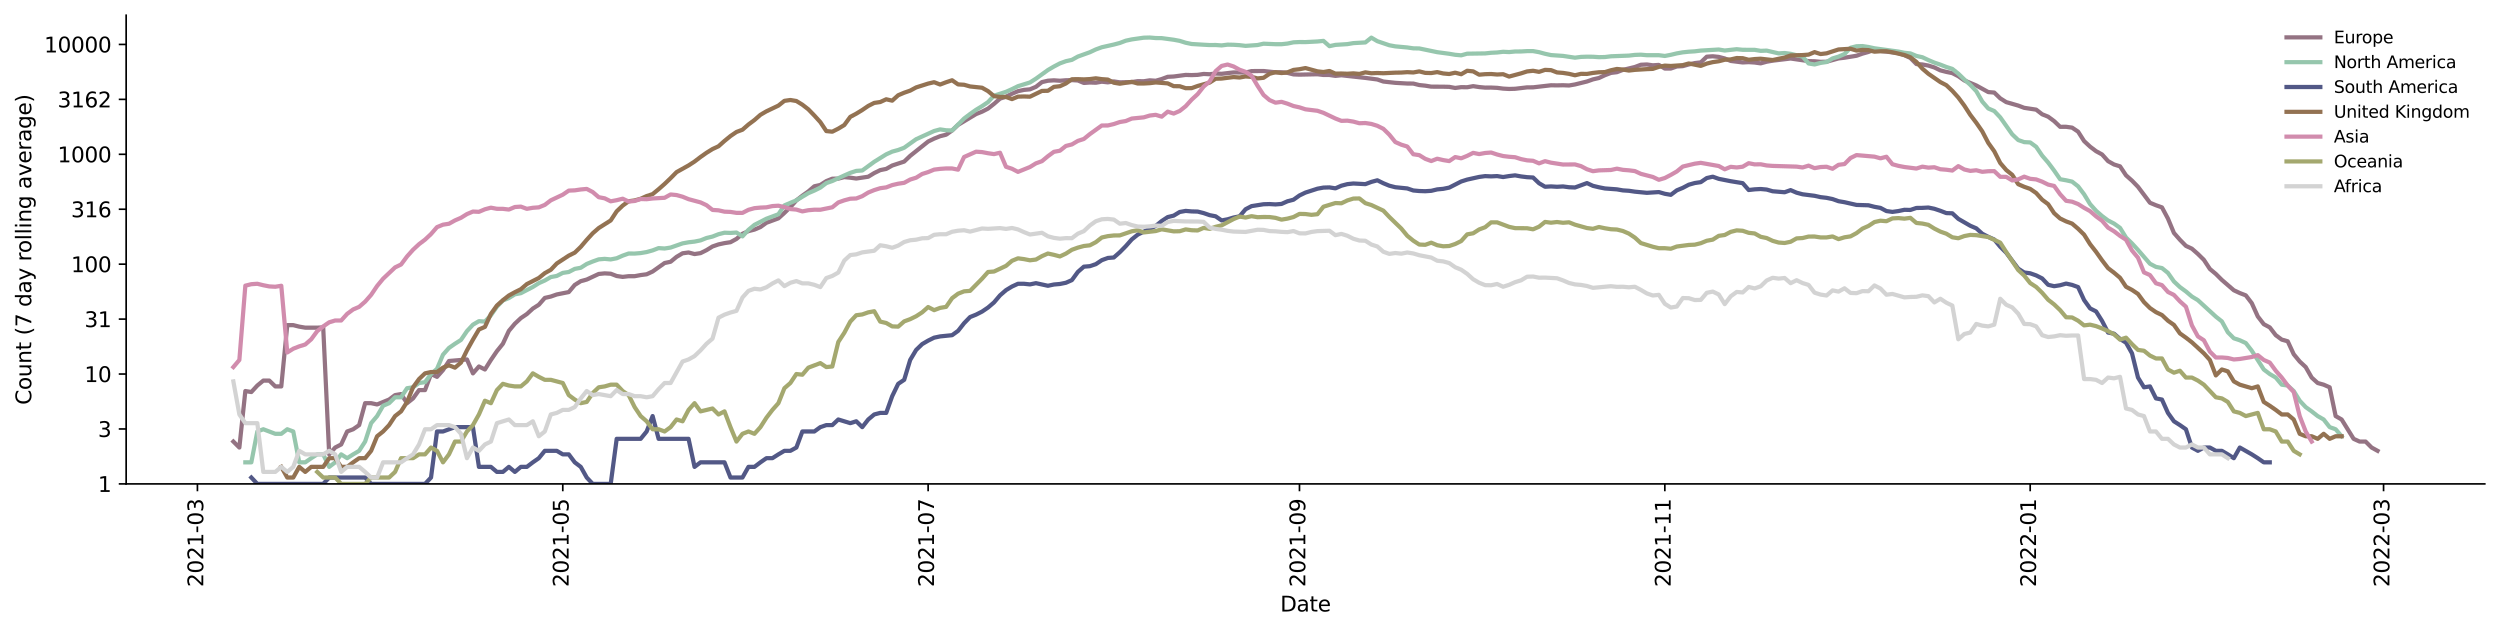 <?xml version="1.0" encoding="utf-8" standalone="no"?>
<!DOCTYPE svg PUBLIC "-//W3C//DTD SVG 1.1//EN"
  "http://www.w3.org/Graphics/SVG/1.1/DTD/svg11.dtd">
<svg xmlns:xlink="http://www.w3.org/1999/xlink" width="1182.891pt" height="298.621pt" viewBox="0 0 1182.891 298.621" xmlns="http://www.w3.org/2000/svg" version="1.1">
 <defs>
  <style type="text/css">*{stroke-linejoin: round; stroke-linecap: butt}</style>
 </defs>
 <g id="figure_1">
  <g id="patch_1">
   <path d="M 0 298.621 
L 1182.891 298.621 
L 1182.891 0 
L 0 0 
z
" style="fill: #ffffff"/>
  </g>
  <g id="axes_1">
   <g id="patch_2">
    <path d="M 59.691 228.96 
L 1175.691 228.96 
L 1175.691 7.2 
L 59.691 7.2 
z
" style="fill: #ffffff"/>
   </g>
   <g id="matplotlib.axis_1">
    <g id="xtick_1">
     <g id="line2d_1">
      <defs>
       <path id="m4bb9ab2bf8" d="M 0 0 
L 0 3.5 
" style="stroke: #000000; stroke-width: 0.8"/>
      </defs>
      <g>
       <use xlink:href="#m4bb9ab2bf8" x="93.414" y="228.96" style="stroke: #000000; stroke-width: 0.8"/>
      </g>
     </g>
     <g id="text_1">
      <!-- 2021-03 -->
      <g transform="translate(96.174 277.743)rotate(-90)scale(0.1 -0.1)">
       <defs>
        <path id="DejaVuSans-32" d="M 1228 531 
L 3431 531 
L 3431 0 
L 469 0 
L 469 531 
Q 828 903 1448 1529 
Q 2069 2156 2228 2338 
Q 2531 2678 2651 2914 
Q 2772 3150 2772 3378 
Q 2772 3750 2511 3984 
Q 2250 4219 1831 4219 
Q 1534 4219 1204 4116 
Q 875 4013 500 3803 
L 500 4441 
Q 881 4594 1212 4672 
Q 1544 4750 1819 4750 
Q 2544 4750 2975 4387 
Q 3406 4025 3406 3419 
Q 3406 3131 3298 2873 
Q 3191 2616 2906 2266 
Q 2828 2175 2409 1742 
Q 1991 1309 1228 531 
z
" transform="scale(0.016)"/>
        <path id="DejaVuSans-30" d="M 2034 4250 
Q 1547 4250 1301 3770 
Q 1056 3291 1056 2328 
Q 1056 1369 1301 889 
Q 1547 409 2034 409 
Q 2525 409 2770 889 
Q 3016 1369 3016 2328 
Q 3016 3291 2770 3770 
Q 2525 4250 2034 4250 
z
M 2034 4750 
Q 2819 4750 3233 4129 
Q 3647 3509 3647 2328 
Q 3647 1150 3233 529 
Q 2819 -91 2034 -91 
Q 1250 -91 836 529 
Q 422 1150 422 2328 
Q 422 3509 836 4129 
Q 1250 4750 2034 4750 
z
" transform="scale(0.016)"/>
        <path id="DejaVuSans-31" d="M 794 531 
L 1825 531 
L 1825 4091 
L 703 3866 
L 703 4441 
L 1819 4666 
L 2450 4666 
L 2450 531 
L 3481 531 
L 3481 0 
L 794 0 
L 794 531 
z
" transform="scale(0.016)"/>
        <path id="DejaVuSans-2d" d="M 313 2009 
L 1997 2009 
L 1997 1497 
L 313 1497 
L 313 2009 
z
" transform="scale(0.016)"/>
        <path id="DejaVuSans-33" d="M 2597 2516 
Q 3050 2419 3304 2112 
Q 3559 1806 3559 1356 
Q 3559 666 3084 287 
Q 2609 -91 1734 -91 
Q 1441 -91 1130 -33 
Q 819 25 488 141 
L 488 750 
Q 750 597 1062 519 
Q 1375 441 1716 441 
Q 2309 441 2620 675 
Q 2931 909 2931 1356 
Q 2931 1769 2642 2001 
Q 2353 2234 1838 2234 
L 1294 2234 
L 1294 2753 
L 1863 2753 
Q 2328 2753 2575 2939 
Q 2822 3125 2822 3475 
Q 2822 3834 2567 4026 
Q 2313 4219 1838 4219 
Q 1578 4219 1281 4162 
Q 984 4106 628 3988 
L 628 4550 
Q 988 4650 1302 4700 
Q 1616 4750 1894 4750 
Q 2613 4750 3031 4423 
Q 3450 4097 3450 3541 
Q 3450 3153 3228 2886 
Q 3006 2619 2597 2516 
z
" transform="scale(0.016)"/>
       </defs>
       <use xlink:href="#DejaVuSans-32"/>
       <use xlink:href="#DejaVuSans-30" x="63.623"/>
       <use xlink:href="#DejaVuSans-32" x="127.246"/>
       <use xlink:href="#DejaVuSans-31" x="190.869"/>
       <use xlink:href="#DejaVuSans-2d" x="254.492"/>
       <use xlink:href="#DejaVuSans-30" x="290.576"/>
       <use xlink:href="#DejaVuSans-33" x="354.199"/>
      </g>
     </g>
    </g>
    <g id="xtick_2">
     <g id="line2d_2">
      <g>
       <use xlink:href="#m4bb9ab2bf8" x="266.284" y="228.96" style="stroke: #000000; stroke-width: 0.8"/>
      </g>
     </g>
     <g id="text_2">
      <!-- 2021-05 -->
      <g transform="translate(269.043 277.743)rotate(-90)scale(0.1 -0.1)">
       <defs>
        <path id="DejaVuSans-35" d="M 691 4666 
L 3169 4666 
L 3169 4134 
L 1269 4134 
L 1269 2991 
Q 1406 3038 1543 3061 
Q 1681 3084 1819 3084 
Q 2600 3084 3056 2656 
Q 3513 2228 3513 1497 
Q 3513 744 3044 326 
Q 2575 -91 1722 -91 
Q 1428 -91 1123 -41 
Q 819 9 494 109 
L 494 744 
Q 775 591 1075 516 
Q 1375 441 1709 441 
Q 2250 441 2565 725 
Q 2881 1009 2881 1497 
Q 2881 1984 2565 2268 
Q 2250 2553 1709 2553 
Q 1456 2553 1204 2497 
Q 953 2441 691 2322 
L 691 4666 
z
" transform="scale(0.016)"/>
       </defs>
       <use xlink:href="#DejaVuSans-32"/>
       <use xlink:href="#DejaVuSans-30" x="63.623"/>
       <use xlink:href="#DejaVuSans-32" x="127.246"/>
       <use xlink:href="#DejaVuSans-31" x="190.869"/>
       <use xlink:href="#DejaVuSans-2d" x="254.492"/>
       <use xlink:href="#DejaVuSans-30" x="290.576"/>
       <use xlink:href="#DejaVuSans-35" x="354.199"/>
      </g>
     </g>
    </g>
    <g id="xtick_3">
     <g id="line2d_3">
      <g>
       <use xlink:href="#m4bb9ab2bf8" x="439.153" y="228.96" style="stroke: #000000; stroke-width: 0.8"/>
      </g>
     </g>
     <g id="text_3">
      <!-- 2021-07 -->
      <g transform="translate(441.913 277.743)rotate(-90)scale(0.1 -0.1)">
       <defs>
        <path id="DejaVuSans-37" d="M 525 4666 
L 3525 4666 
L 3525 4397 
L 1831 0 
L 1172 0 
L 2766 4134 
L 525 4134 
L 525 4666 
z
" transform="scale(0.016)"/>
       </defs>
       <use xlink:href="#DejaVuSans-32"/>
       <use xlink:href="#DejaVuSans-30" x="63.623"/>
       <use xlink:href="#DejaVuSans-32" x="127.246"/>
       <use xlink:href="#DejaVuSans-31" x="190.869"/>
       <use xlink:href="#DejaVuSans-2d" x="254.492"/>
       <use xlink:href="#DejaVuSans-30" x="290.576"/>
       <use xlink:href="#DejaVuSans-37" x="354.199"/>
      </g>
     </g>
    </g>
    <g id="xtick_4">
     <g id="line2d_4">
      <g>
       <use xlink:href="#m4bb9ab2bf8" x="614.857" y="228.96" style="stroke: #000000; stroke-width: 0.8"/>
      </g>
     </g>
     <g id="text_4">
      <!-- 2021-09 -->
      <g transform="translate(617.616 277.743)rotate(-90)scale(0.1 -0.1)">
       <defs>
        <path id="DejaVuSans-39" d="M 703 97 
L 703 672 
Q 941 559 1184 500 
Q 1428 441 1663 441 
Q 2288 441 2617 861 
Q 2947 1281 2994 2138 
Q 2813 1869 2534 1725 
Q 2256 1581 1919 1581 
Q 1219 1581 811 2004 
Q 403 2428 403 3163 
Q 403 3881 828 4315 
Q 1253 4750 1959 4750 
Q 2769 4750 3195 4129 
Q 3622 3509 3622 2328 
Q 3622 1225 3098 567 
Q 2575 -91 1691 -91 
Q 1453 -91 1209 -44 
Q 966 3 703 97 
z
M 1959 2075 
Q 2384 2075 2632 2365 
Q 2881 2656 2881 3163 
Q 2881 3666 2632 3958 
Q 2384 4250 1959 4250 
Q 1534 4250 1286 3958 
Q 1038 3666 1038 3163 
Q 1038 2656 1286 2365 
Q 1534 2075 1959 2075 
z
" transform="scale(0.016)"/>
       </defs>
       <use xlink:href="#DejaVuSans-32"/>
       <use xlink:href="#DejaVuSans-30" x="63.623"/>
       <use xlink:href="#DejaVuSans-32" x="127.246"/>
       <use xlink:href="#DejaVuSans-31" x="190.869"/>
       <use xlink:href="#DejaVuSans-2d" x="254.492"/>
       <use xlink:href="#DejaVuSans-30" x="290.576"/>
       <use xlink:href="#DejaVuSans-39" x="354.199"/>
      </g>
     </g>
    </g>
    <g id="xtick_5">
     <g id="line2d_5">
      <g>
       <use xlink:href="#m4bb9ab2bf8" x="787.726" y="228.96" style="stroke: #000000; stroke-width: 0.8"/>
      </g>
     </g>
     <g id="text_5">
      <!-- 2021-11 -->
      <g transform="translate(790.486 277.743)rotate(-90)scale(0.1 -0.1)">
       <use xlink:href="#DejaVuSans-32"/>
       <use xlink:href="#DejaVuSans-30" x="63.623"/>
       <use xlink:href="#DejaVuSans-32" x="127.246"/>
       <use xlink:href="#DejaVuSans-31" x="190.869"/>
       <use xlink:href="#DejaVuSans-2d" x="254.492"/>
       <use xlink:href="#DejaVuSans-31" x="290.576"/>
       <use xlink:href="#DejaVuSans-31" x="354.199"/>
      </g>
     </g>
    </g>
    <g id="xtick_6">
     <g id="line2d_6">
      <g>
       <use xlink:href="#m4bb9ab2bf8" x="960.596" y="228.96" style="stroke: #000000; stroke-width: 0.8"/>
      </g>
     </g>
     <g id="text_6">
      <!-- 2022-01 -->
      <g transform="translate(963.355 277.743)rotate(-90)scale(0.1 -0.1)">
       <use xlink:href="#DejaVuSans-32"/>
       <use xlink:href="#DejaVuSans-30" x="63.623"/>
       <use xlink:href="#DejaVuSans-32" x="127.246"/>
       <use xlink:href="#DejaVuSans-32" x="190.869"/>
       <use xlink:href="#DejaVuSans-2d" x="254.492"/>
       <use xlink:href="#DejaVuSans-30" x="290.576"/>
       <use xlink:href="#DejaVuSans-31" x="354.199"/>
      </g>
     </g>
    </g>
    <g id="xtick_7">
     <g id="line2d_7">
      <g>
       <use xlink:href="#m4bb9ab2bf8" x="1127.797" y="228.96" style="stroke: #000000; stroke-width: 0.8"/>
      </g>
     </g>
     <g id="text_7">
      <!-- 2022-03 -->
      <g transform="translate(1130.557 277.743)rotate(-90)scale(0.1 -0.1)">
       <use xlink:href="#DejaVuSans-32"/>
       <use xlink:href="#DejaVuSans-30" x="63.623"/>
       <use xlink:href="#DejaVuSans-32" x="127.246"/>
       <use xlink:href="#DejaVuSans-32" x="190.869"/>
       <use xlink:href="#DejaVuSans-2d" x="254.492"/>
       <use xlink:href="#DejaVuSans-30" x="290.576"/>
       <use xlink:href="#DejaVuSans-33" x="354.199"/>
      </g>
     </g>
    </g>
    <g id="text_8">
     <!-- Date -->
     <g transform="translate(605.74 289.341)scale(0.1 -0.1)">
      <defs>
       <path id="DejaVuSans-44" d="M 1259 4147 
L 1259 519 
L 2022 519 
Q 2988 519 3436 956 
Q 3884 1394 3884 2338 
Q 3884 3275 3436 3711 
Q 2988 4147 2022 4147 
L 1259 4147 
z
M 628 4666 
L 1925 4666 
Q 3281 4666 3915 4102 
Q 4550 3538 4550 2338 
Q 4550 1131 3912 565 
Q 3275 0 1925 0 
L 628 0 
L 628 4666 
z
" transform="scale(0.016)"/>
       <path id="DejaVuSans-61" d="M 2194 1759 
Q 1497 1759 1228 1600 
Q 959 1441 959 1056 
Q 959 750 1161 570 
Q 1363 391 1709 391 
Q 2188 391 2477 730 
Q 2766 1069 2766 1631 
L 2766 1759 
L 2194 1759 
z
M 3341 1997 
L 3341 0 
L 2766 0 
L 2766 531 
Q 2569 213 2275 61 
Q 1981 -91 1556 -91 
Q 1019 -91 701 211 
Q 384 513 384 1019 
Q 384 1609 779 1909 
Q 1175 2209 1959 2209 
L 2766 2209 
L 2766 2266 
Q 2766 2663 2505 2880 
Q 2244 3097 1772 3097 
Q 1472 3097 1187 3025 
Q 903 2953 641 2809 
L 641 3341 
Q 956 3463 1253 3523 
Q 1550 3584 1831 3584 
Q 2591 3584 2966 3190 
Q 3341 2797 3341 1997 
z
" transform="scale(0.016)"/>
       <path id="DejaVuSans-74" d="M 1172 4494 
L 1172 3500 
L 2356 3500 
L 2356 3053 
L 1172 3053 
L 1172 1153 
Q 1172 725 1289 603 
Q 1406 481 1766 481 
L 2356 481 
L 2356 0 
L 1766 0 
Q 1100 0 847 248 
Q 594 497 594 1153 
L 594 3053 
L 172 3053 
L 172 3500 
L 594 3500 
L 594 4494 
L 1172 4494 
z
" transform="scale(0.016)"/>
       <path id="DejaVuSans-65" d="M 3597 1894 
L 3597 1613 
L 953 1613 
Q 991 1019 1311 708 
Q 1631 397 2203 397 
Q 2534 397 2845 478 
Q 3156 559 3463 722 
L 3463 178 
Q 3153 47 2828 -22 
Q 2503 -91 2169 -91 
Q 1331 -91 842 396 
Q 353 884 353 1716 
Q 353 2575 817 3079 
Q 1281 3584 2069 3584 
Q 2775 3584 3186 3129 
Q 3597 2675 3597 1894 
z
M 3022 2063 
Q 3016 2534 2758 2815 
Q 2500 3097 2075 3097 
Q 1594 3097 1305 2825 
Q 1016 2553 972 2059 
L 3022 2063 
z
" transform="scale(0.016)"/>
      </defs>
      <use xlink:href="#DejaVuSans-44"/>
      <use xlink:href="#DejaVuSans-61" x="77.002"/>
      <use xlink:href="#DejaVuSans-74" x="138.281"/>
      <use xlink:href="#DejaVuSans-65" x="177.49"/>
     </g>
    </g>
   </g>
   <g id="matplotlib.axis_2">
    <g id="ytick_1">
     <g id="line2d_8">
      <defs>
       <path id="m91c018a448" d="M 0 0 
L -3.5 0 
" style="stroke: #000000; stroke-width: 0.8"/>
      </defs>
      <g>
       <use xlink:href="#m91c018a448" x="59.691" y="228.96" style="stroke: #000000; stroke-width: 0.8"/>
      </g>
     </g>
     <g id="text_9">
      <!-- 1 -->
      <g transform="translate(46.328 232.759)scale(0.1 -0.1)">
       <use xlink:href="#DejaVuSans-31"/>
      </g>
     </g>
    </g>
    <g id="ytick_2">
     <g id="line2d_9">
      <g>
       <use xlink:href="#m91c018a448" x="59.691" y="202.967" style="stroke: #000000; stroke-width: 0.8"/>
      </g>
     </g>
     <g id="text_10">
      <!-- 3 -->
      <g transform="translate(46.328 206.766)scale(0.1 -0.1)">
       <use xlink:href="#DejaVuSans-33"/>
      </g>
     </g>
    </g>
    <g id="ytick_3">
     <g id="line2d_10">
      <g>
       <use xlink:href="#m91c018a448" x="59.691" y="176.974" style="stroke: #000000; stroke-width: 0.8"/>
      </g>
     </g>
     <g id="text_11">
      <!-- 10 -->
      <g transform="translate(39.966 180.773)scale(0.1 -0.1)">
       <use xlink:href="#DejaVuSans-31"/>
       <use xlink:href="#DejaVuSans-30" x="63.623"/>
      </g>
     </g>
    </g>
    <g id="ytick_4">
     <g id="line2d_11">
      <g>
       <use xlink:href="#m91c018a448" x="59.691" y="150.981" style="stroke: #000000; stroke-width: 0.8"/>
      </g>
     </g>
     <g id="text_12">
      <!-- 31 -->
      <g transform="translate(39.966 154.78)scale(0.1 -0.1)">
       <use xlink:href="#DejaVuSans-33"/>
       <use xlink:href="#DejaVuSans-31" x="63.623"/>
      </g>
     </g>
    </g>
    <g id="ytick_5">
     <g id="line2d_12">
      <g>
       <use xlink:href="#m91c018a448" x="59.691" y="124.988" style="stroke: #000000; stroke-width: 0.8"/>
      </g>
     </g>
     <g id="text_13">
      <!-- 100 -->
      <g transform="translate(33.603 128.787)scale(0.1 -0.1)">
       <use xlink:href="#DejaVuSans-31"/>
       <use xlink:href="#DejaVuSans-30" x="63.623"/>
       <use xlink:href="#DejaVuSans-30" x="127.246"/>
      </g>
     </g>
    </g>
    <g id="ytick_6">
     <g id="line2d_13">
      <g>
       <use xlink:href="#m91c018a448" x="59.691" y="98.995" style="stroke: #000000; stroke-width: 0.8"/>
      </g>
     </g>
     <g id="text_14">
      <!-- 316 -->
      <g transform="translate(33.603 102.794)scale(0.1 -0.1)">
       <defs>
        <path id="DejaVuSans-36" d="M 2113 2584 
Q 1688 2584 1439 2293 
Q 1191 2003 1191 1497 
Q 1191 994 1439 701 
Q 1688 409 2113 409 
Q 2538 409 2786 701 
Q 3034 994 3034 1497 
Q 3034 2003 2786 2293 
Q 2538 2584 2113 2584 
z
M 3366 4563 
L 3366 3988 
Q 3128 4100 2886 4159 
Q 2644 4219 2406 4219 
Q 1781 4219 1451 3797 
Q 1122 3375 1075 2522 
Q 1259 2794 1537 2939 
Q 1816 3084 2150 3084 
Q 2853 3084 3261 2657 
Q 3669 2231 3669 1497 
Q 3669 778 3244 343 
Q 2819 -91 2113 -91 
Q 1303 -91 875 529 
Q 447 1150 447 2328 
Q 447 3434 972 4092 
Q 1497 4750 2381 4750 
Q 2619 4750 2861 4703 
Q 3103 4656 3366 4563 
z
" transform="scale(0.016)"/>
       </defs>
       <use xlink:href="#DejaVuSans-33"/>
       <use xlink:href="#DejaVuSans-31" x="63.623"/>
       <use xlink:href="#DejaVuSans-36" x="127.246"/>
      </g>
     </g>
    </g>
    <g id="ytick_7">
     <g id="line2d_14">
      <g>
       <use xlink:href="#m91c018a448" x="59.691" y="73.002" style="stroke: #000000; stroke-width: 0.8"/>
      </g>
     </g>
     <g id="text_15">
      <!-- 1000 -->
      <g transform="translate(27.241 76.801)scale(0.1 -0.1)">
       <use xlink:href="#DejaVuSans-31"/>
       <use xlink:href="#DejaVuSans-30" x="63.623"/>
       <use xlink:href="#DejaVuSans-30" x="127.246"/>
       <use xlink:href="#DejaVuSans-30" x="190.869"/>
      </g>
     </g>
    </g>
    <g id="ytick_8">
     <g id="line2d_15">
      <g>
       <use xlink:href="#m91c018a448" x="59.691" y="47.008" style="stroke: #000000; stroke-width: 0.8"/>
      </g>
     </g>
     <g id="text_16">
      <!-- 3162 -->
      <g transform="translate(27.241 50.808)scale(0.1 -0.1)">
       <use xlink:href="#DejaVuSans-33"/>
       <use xlink:href="#DejaVuSans-31" x="63.623"/>
       <use xlink:href="#DejaVuSans-36" x="127.246"/>
       <use xlink:href="#DejaVuSans-32" x="190.869"/>
      </g>
     </g>
    </g>
    <g id="ytick_9">
     <g id="line2d_16">
      <g>
       <use xlink:href="#m91c018a448" x="59.691" y="21.015" style="stroke: #000000; stroke-width: 0.8"/>
      </g>
     </g>
     <g id="text_17">
      <!-- 10000 -->
      <g transform="translate(20.878 24.815)scale(0.1 -0.1)">
       <use xlink:href="#DejaVuSans-31"/>
       <use xlink:href="#DejaVuSans-30" x="63.623"/>
       <use xlink:href="#DejaVuSans-30" x="127.246"/>
       <use xlink:href="#DejaVuSans-30" x="190.869"/>
       <use xlink:href="#DejaVuSans-30" x="254.492"/>
      </g>
     </g>
    </g>
    <g id="text_18">
     <!-- Count (7 day rolling average) -->
     <g transform="translate(14.798 191.548)rotate(-90)scale(0.1 -0.1)">
      <defs>
       <path id="DejaVuSans-43" d="M 4122 4306 
L 4122 3641 
Q 3803 3938 3442 4084 
Q 3081 4231 2675 4231 
Q 1875 4231 1450 3742 
Q 1025 3253 1025 2328 
Q 1025 1406 1450 917 
Q 1875 428 2675 428 
Q 3081 428 3442 575 
Q 3803 722 4122 1019 
L 4122 359 
Q 3791 134 3420 21 
Q 3050 -91 2638 -91 
Q 1578 -91 968 557 
Q 359 1206 359 2328 
Q 359 3453 968 4101 
Q 1578 4750 2638 4750 
Q 3056 4750 3426 4639 
Q 3797 4528 4122 4306 
z
" transform="scale(0.016)"/>
       <path id="DejaVuSans-6f" d="M 1959 3097 
Q 1497 3097 1228 2736 
Q 959 2375 959 1747 
Q 959 1119 1226 758 
Q 1494 397 1959 397 
Q 2419 397 2687 759 
Q 2956 1122 2956 1747 
Q 2956 2369 2687 2733 
Q 2419 3097 1959 3097 
z
M 1959 3584 
Q 2709 3584 3137 3096 
Q 3566 2609 3566 1747 
Q 3566 888 3137 398 
Q 2709 -91 1959 -91 
Q 1206 -91 779 398 
Q 353 888 353 1747 
Q 353 2609 779 3096 
Q 1206 3584 1959 3584 
z
" transform="scale(0.016)"/>
       <path id="DejaVuSans-75" d="M 544 1381 
L 544 3500 
L 1119 3500 
L 1119 1403 
Q 1119 906 1312 657 
Q 1506 409 1894 409 
Q 2359 409 2629 706 
Q 2900 1003 2900 1516 
L 2900 3500 
L 3475 3500 
L 3475 0 
L 2900 0 
L 2900 538 
Q 2691 219 2414 64 
Q 2138 -91 1772 -91 
Q 1169 -91 856 284 
Q 544 659 544 1381 
z
M 1991 3584 
L 1991 3584 
z
" transform="scale(0.016)"/>
       <path id="DejaVuSans-6e" d="M 3513 2113 
L 3513 0 
L 2938 0 
L 2938 2094 
Q 2938 2591 2744 2837 
Q 2550 3084 2163 3084 
Q 1697 3084 1428 2787 
Q 1159 2491 1159 1978 
L 1159 0 
L 581 0 
L 581 3500 
L 1159 3500 
L 1159 2956 
Q 1366 3272 1645 3428 
Q 1925 3584 2291 3584 
Q 2894 3584 3203 3211 
Q 3513 2838 3513 2113 
z
" transform="scale(0.016)"/>
       <path id="DejaVuSans-20" transform="scale(0.016)"/>
       <path id="DejaVuSans-28" d="M 1984 4856 
Q 1566 4138 1362 3434 
Q 1159 2731 1159 2009 
Q 1159 1288 1364 580 
Q 1569 -128 1984 -844 
L 1484 -844 
Q 1016 -109 783 600 
Q 550 1309 550 2009 
Q 550 2706 781 3412 
Q 1013 4119 1484 4856 
L 1984 4856 
z
" transform="scale(0.016)"/>
       <path id="DejaVuSans-64" d="M 2906 2969 
L 2906 4863 
L 3481 4863 
L 3481 0 
L 2906 0 
L 2906 525 
Q 2725 213 2448 61 
Q 2172 -91 1784 -91 
Q 1150 -91 751 415 
Q 353 922 353 1747 
Q 353 2572 751 3078 
Q 1150 3584 1784 3584 
Q 2172 3584 2448 3432 
Q 2725 3281 2906 2969 
z
M 947 1747 
Q 947 1113 1208 752 
Q 1469 391 1925 391 
Q 2381 391 2643 752 
Q 2906 1113 2906 1747 
Q 2906 2381 2643 2742 
Q 2381 3103 1925 3103 
Q 1469 3103 1208 2742 
Q 947 2381 947 1747 
z
" transform="scale(0.016)"/>
       <path id="DejaVuSans-79" d="M 2059 -325 
Q 1816 -950 1584 -1140 
Q 1353 -1331 966 -1331 
L 506 -1331 
L 506 -850 
L 844 -850 
Q 1081 -850 1212 -737 
Q 1344 -625 1503 -206 
L 1606 56 
L 191 3500 
L 800 3500 
L 1894 763 
L 2988 3500 
L 3597 3500 
L 2059 -325 
z
" transform="scale(0.016)"/>
       <path id="DejaVuSans-72" d="M 2631 2963 
Q 2534 3019 2420 3045 
Q 2306 3072 2169 3072 
Q 1681 3072 1420 2755 
Q 1159 2438 1159 1844 
L 1159 0 
L 581 0 
L 581 3500 
L 1159 3500 
L 1159 2956 
Q 1341 3275 1631 3429 
Q 1922 3584 2338 3584 
Q 2397 3584 2469 3576 
Q 2541 3569 2628 3553 
L 2631 2963 
z
" transform="scale(0.016)"/>
       <path id="DejaVuSans-6c" d="M 603 4863 
L 1178 4863 
L 1178 0 
L 603 0 
L 603 4863 
z
" transform="scale(0.016)"/>
       <path id="DejaVuSans-69" d="M 603 3500 
L 1178 3500 
L 1178 0 
L 603 0 
L 603 3500 
z
M 603 4863 
L 1178 4863 
L 1178 4134 
L 603 4134 
L 603 4863 
z
" transform="scale(0.016)"/>
       <path id="DejaVuSans-67" d="M 2906 1791 
Q 2906 2416 2648 2759 
Q 2391 3103 1925 3103 
Q 1463 3103 1205 2759 
Q 947 2416 947 1791 
Q 947 1169 1205 825 
Q 1463 481 1925 481 
Q 2391 481 2648 825 
Q 2906 1169 2906 1791 
z
M 3481 434 
Q 3481 -459 3084 -895 
Q 2688 -1331 1869 -1331 
Q 1566 -1331 1297 -1286 
Q 1028 -1241 775 -1147 
L 775 -588 
Q 1028 -725 1275 -790 
Q 1522 -856 1778 -856 
Q 2344 -856 2625 -561 
Q 2906 -266 2906 331 
L 2906 616 
Q 2728 306 2450 153 
Q 2172 0 1784 0 
Q 1141 0 747 490 
Q 353 981 353 1791 
Q 353 2603 747 3093 
Q 1141 3584 1784 3584 
Q 2172 3584 2450 3431 
Q 2728 3278 2906 2969 
L 2906 3500 
L 3481 3500 
L 3481 434 
z
" transform="scale(0.016)"/>
       <path id="DejaVuSans-76" d="M 191 3500 
L 800 3500 
L 1894 563 
L 2988 3500 
L 3597 3500 
L 2284 0 
L 1503 0 
L 191 3500 
z
" transform="scale(0.016)"/>
       <path id="DejaVuSans-29" d="M 513 4856 
L 1013 4856 
Q 1481 4119 1714 3412 
Q 1947 2706 1947 2009 
Q 1947 1309 1714 600 
Q 1481 -109 1013 -844 
L 513 -844 
Q 928 -128 1133 580 
Q 1338 1288 1338 2009 
Q 1338 2731 1133 3434 
Q 928 4138 513 4856 
z
" transform="scale(0.016)"/>
      </defs>
      <use xlink:href="#DejaVuSans-43"/>
      <use xlink:href="#DejaVuSans-6f" x="69.824"/>
      <use xlink:href="#DejaVuSans-75" x="131.006"/>
      <use xlink:href="#DejaVuSans-6e" x="194.385"/>
      <use xlink:href="#DejaVuSans-74" x="257.764"/>
      <use xlink:href="#DejaVuSans-20" x="296.973"/>
      <use xlink:href="#DejaVuSans-28" x="328.76"/>
      <use xlink:href="#DejaVuSans-37" x="367.773"/>
      <use xlink:href="#DejaVuSans-20" x="431.396"/>
      <use xlink:href="#DejaVuSans-64" x="463.184"/>
      <use xlink:href="#DejaVuSans-61" x="526.66"/>
      <use xlink:href="#DejaVuSans-79" x="587.939"/>
      <use xlink:href="#DejaVuSans-20" x="647.119"/>
      <use xlink:href="#DejaVuSans-72" x="678.906"/>
      <use xlink:href="#DejaVuSans-6f" x="717.77"/>
      <use xlink:href="#DejaVuSans-6c" x="778.951"/>
      <use xlink:href="#DejaVuSans-6c" x="806.734"/>
      <use xlink:href="#DejaVuSans-69" x="834.518"/>
      <use xlink:href="#DejaVuSans-6e" x="862.301"/>
      <use xlink:href="#DejaVuSans-67" x="925.68"/>
      <use xlink:href="#DejaVuSans-20" x="989.156"/>
      <use xlink:href="#DejaVuSans-61" x="1020.943"/>
      <use xlink:href="#DejaVuSans-76" x="1082.223"/>
      <use xlink:href="#DejaVuSans-65" x="1141.402"/>
      <use xlink:href="#DejaVuSans-72" x="1202.926"/>
      <use xlink:href="#DejaVuSans-61" x="1244.039"/>
      <use xlink:href="#DejaVuSans-67" x="1305.318"/>
      <use xlink:href="#DejaVuSans-65" x="1368.795"/>
      <use xlink:href="#DejaVuSans-29" x="1430.318"/>
     </g>
    </g>
   </g>
   <g id="line2d_17">
    <path d="M 110.418 208.927 
L 113.252 211.753 
L 116.086 185.027 
L 118.92 185.492 
L 121.754 182.419 
L 124.588 180.081 
L 127.421 180.081 
L 130.255 182.833 
L 133.089 182.833 
L 135.923 153.843 
L 138.757 153.843 
L 141.591 154.549 
L 144.425 155.032 
L 150.093 155.032 
L 152.927 154.91 
L 155.761 214.984 
L 158.595 211.753 
L 161.429 210.296 
L 164.262 204.156 
L 167.096 203.106 
L 169.93 201.142 
L 172.764 190.767 
L 175.598 190.767 
L 178.432 191.369 
L 184.1 189.051 
L 186.934 186.949 
L 189.768 186.453 
L 192.602 190.767 
L 195.436 188.507 
L 198.27 184.57 
L 201.104 184.57 
L 203.937 176.974 
L 206.771 178.302 
L 209.605 175.117 
L 212.439 170.804 
L 220.941 170.079 
L 223.775 176.654 
L 226.609 173.402 
L 229.443 174.822 
L 232.277 170.318 
L 235.111 166.162 
L 237.945 162.653 
L 240.778 156.546 
L 243.612 153.159 
L 246.446 150.512 
L 249.28 148.598 
L 252.114 146 
L 254.948 144.193 
L 257.782 140.962 
L 260.616 140.317 
L 263.45 139.322 
L 269.118 138.194 
L 271.952 134.813 
L 274.786 133.04 
L 277.62 132.27 
L 283.287 129.626 
L 286.121 129.35 
L 288.955 129.508 
L 291.789 130.597 
L 294.623 131.015 
L 297.457 130.68 
L 300.291 130.68 
L 303.125 130.147 
L 305.959 129.785 
L 308.793 128.468 
L 314.461 124.446 
L 317.294 123.855 
L 320.128 121.526 
L 322.962 119.847 
L 325.796 119.465 
L 328.63 120.209 
L 331.464 119.77 
L 334.298 118.356 
L 337.132 116.621 
L 339.966 115.641 
L 342.8 115.031 
L 345.634 114.599 
L 348.468 113.045 
L 351.302 110.615 
L 354.136 109.354 
L 356.969 108.64 
L 359.803 107.437 
L 362.637 105.397 
L 368.305 103.316 
L 371.139 100.739 
L 373.973 97.983 
L 376.807 94.805 
L 379.641 92.603 
L 382.475 90.59 
L 385.309 88.147 
L 388.143 87.513 
L 390.977 85.693 
L 393.81 84.556 
L 396.644 84.518 
L 399.478 83.805 
L 402.312 84.077 
L 405.146 84.465 
L 410.814 83.613 
L 413.648 81.885 
L 416.482 80.499 
L 419.316 79.918 
L 422.15 78.315 
L 427.818 76.455 
L 430.652 73.756 
L 439.153 66.969 
L 441.987 65.581 
L 444.821 64.446 
L 447.655 63.727 
L 450.489 61.744 
L 453.323 59.079 
L 461.825 53.975 
L 464.659 52.841 
L 467.493 51.389 
L 470.326 49.143 
L 473.16 46.674 
L 475.994 45.755 
L 478.828 44.34 
L 481.662 43.142 
L 484.496 42.534 
L 487.33 42.269 
L 490.164 41.08 
L 492.998 38.849 
L 495.832 38.192 
L 498.666 38.007 
L 501.5 38.205 
L 504.334 37.974 
L 507.168 37.912 
L 510.001 38.078 
L 512.835 39.243 
L 515.669 39.04 
L 518.503 39.14 
L 521.337 38.65 
L 524.171 38.961 
L 527.005 38.532 
L 529.839 38.956 
L 535.507 38.829 
L 538.341 38.404 
L 541.175 38.447 
L 544.009 38.012 
L 546.842 38.206 
L 549.676 37.398 
L 552.51 36.342 
L 555.344 36.201 
L 561.012 35.447 
L 563.846 35.531 
L 566.68 35.421 
L 569.514 34.991 
L 572.348 35.124 
L 575.182 34.788 
L 578.016 34.921 
L 583.684 34.264 
L 589.351 34.318 
L 592.185 33.639 
L 597.853 33.604 
L 603.521 34.211 
L 606.355 34.189 
L 609.189 34.485 
L 612.023 35.206 
L 614.857 35.319 
L 623.358 35.131 
L 626.192 35.475 
L 629.026 35.474 
L 631.86 35.9 
L 634.694 35.616 
L 646.03 36.863 
L 651.698 37.605 
L 654.532 38.577 
L 660.2 39.195 
L 665.867 39.519 
L 668.701 39.537 
L 671.535 40.242 
L 674.369 40.533 
L 677.203 40.997 
L 682.871 41.025 
L 685.705 41.094 
L 688.539 41.621 
L 691.373 41.237 
L 694.207 41.283 
L 697.041 40.766 
L 699.874 41.192 
L 702.708 41.456 
L 705.542 41.439 
L 708.376 41.568 
L 711.21 41.93 
L 714.044 42.091 
L 716.878 42.008 
L 722.546 41.34 
L 725.38 41.324 
L 733.882 40.345 
L 736.716 40.398 
L 739.549 40.331 
L 742.383 40.447 
L 745.217 39.961 
L 750.885 38.562 
L 753.719 37.558 
L 756.553 36.907 
L 759.387 35.578 
L 762.221 34.497 
L 765.055 34.148 
L 767.889 33.068 
L 773.557 31.704 
L 776.39 30.641 
L 779.224 30.505 
L 782.058 30.901 
L 784.892 30.713 
L 787.726 32.45 
L 790.56 32.426 
L 793.394 31.452 
L 796.228 31.292 
L 799.062 30.496 
L 801.896 29.849 
L 804.73 29.524 
L 807.564 26.829 
L 810.398 26.629 
L 813.232 26.928 
L 816.065 27.667 
L 818.899 28.834 
L 824.567 29.543 
L 827.401 29.397 
L 830.235 29.583 
L 833.069 29.977 
L 835.903 29.203 
L 838.737 28.708 
L 847.239 27.681 
L 855.74 28.923 
L 858.574 28.997 
L 861.408 29.255 
L 864.242 29.218 
L 869.91 27.639 
L 872.744 27.31 
L 878.412 26.382 
L 881.246 25.371 
L 884.08 24.574 
L 886.914 23.475 
L 889.748 24.087 
L 898.249 25.129 
L 901.083 26.106 
L 903.917 27.422 
L 906.751 30.301 
L 909.585 30.505 
L 912.419 31.027 
L 915.253 31.913 
L 918.087 33.298 
L 920.921 34.02 
L 923.755 34.599 
L 926.589 36.048 
L 929.422 38.053 
L 935.09 40.434 
L 940.758 43.563 
L 943.592 43.796 
L 946.426 46.538 
L 949.26 48.32 
L 954.928 49.951 
L 957.762 51.019 
L 963.43 51.877 
L 966.264 54.075 
L 969.097 55.215 
L 971.931 57.313 
L 974.765 60.005 
L 977.599 59.996 
L 980.433 60.391 
L 983.267 62.298 
L 986.101 66.746 
L 988.935 69.385 
L 991.769 71.537 
L 994.603 73.082 
L 997.437 76.235 
L 1000.271 77.827 
L 1003.105 78.706 
L 1005.938 82.962 
L 1008.772 85.473 
L 1011.606 88.394 
L 1017.274 95.934 
L 1020.108 97.113 
L 1022.942 98.12 
L 1025.776 103.427 
L 1028.61 110.226 
L 1031.444 113.448 
L 1034.278 116.333 
L 1037.112 117.669 
L 1039.946 120.157 
L 1042.78 122.953 
L 1045.613 127.259 
L 1048.447 129.626 
L 1051.281 132.449 
L 1056.949 137.342 
L 1059.783 138.662 
L 1062.617 139.752 
L 1065.451 143.45 
L 1068.285 149.727 
L 1071.119 153.385 
L 1073.953 154.91 
L 1076.787 158.594 
L 1079.621 160.688 
L 1082.454 161.486 
L 1085.288 167.606 
L 1088.122 171.05 
L 1090.956 173.679 
L 1093.79 178.647 
L 1096.624 181.22 
L 1099.458 182.012 
L 1102.292 183.255 
L 1105.126 196.869 
L 1107.96 198.482 
L 1113.628 207.637 
L 1116.462 208.927 
L 1119.296 208.927 
L 1122.129 211.753 
L 1124.963 213.311 
L 1124.963 213.311 
" clip-path="url(#p2a399f315c)" style="fill: none; stroke: #947383; stroke-width: 2; stroke-linecap: square"/>
   </g>
   <g id="line2d_18">
    <path d="M 116.086 218.755 
L 118.92 218.755 
L 121.754 204.156 
L 124.588 203.106 
L 130.255 205.258 
L 133.089 205.258 
L 135.923 203.106 
L 138.757 204.156 
L 141.591 218.755 
L 144.425 218.755 
L 147.259 216.791 
L 150.093 214.984 
L 152.927 214.984 
L 155.761 220.907 
L 158.595 218.755 
L 161.429 214.984 
L 164.262 216.791 
L 167.096 214.984 
L 169.93 213.311 
L 172.764 208.927 
L 175.598 200.22 
L 178.432 196.869 
L 181.266 191.987 
L 184.1 190.767 
L 186.934 187.976 
L 189.768 187.976 
L 192.602 183.685 
L 195.436 183.255 
L 198.27 181.22 
L 201.104 180.834 
L 203.937 176.974 
L 206.771 174.531 
L 209.605 167.82 
L 212.439 164.617 
L 215.273 162.653 
L 218.107 160.846 
L 220.941 156.677 
L 223.775 153.613 
L 226.609 151.956 
L 229.443 152.17 
L 232.277 149.155 
L 235.111 145.118 
L 237.945 142.172 
L 240.778 141.027 
L 243.612 139.261 
L 246.446 138.721 
L 252.114 135.78 
L 254.948 133.981 
L 257.782 132.72 
L 260.616 131.099 
L 263.45 130.556 
L 266.284 129.117 
L 269.118 128.695 
L 271.952 127.224 
L 274.786 126.696 
L 277.62 124.891 
L 280.453 123.733 
L 283.287 122.719 
L 286.121 122.487 
L 288.955 122.748 
L 291.789 122.2 
L 294.623 120.952 
L 297.457 119.95 
L 300.291 119.976 
L 303.125 119.744 
L 305.959 119.264 
L 308.793 118.476 
L 311.627 117.391 
L 314.461 117.576 
L 317.294 117.139 
L 322.962 115.156 
L 325.796 114.64 
L 328.63 114.316 
L 331.464 113.74 
L 334.298 112.613 
L 337.132 111.933 
L 339.966 110.821 
L 342.8 110.109 
L 345.634 110.21 
L 348.468 110.026 
L 351.302 111.843 
L 354.136 108.749 
L 356.969 106.394 
L 362.637 103.489 
L 368.305 101.376 
L 371.139 97.179 
L 376.807 94.771 
L 382.475 91.384 
L 385.309 90.179 
L 388.143 88.774 
L 390.977 86.628 
L 393.81 85.647 
L 399.478 83.027 
L 402.312 81.785 
L 405.146 80.862 
L 407.98 80.671 
L 413.648 76.546 
L 419.316 73.027 
L 422.15 71.741 
L 424.984 70.967 
L 427.818 69.902 
L 433.485 65.861 
L 441.987 61.99 
L 444.821 61.225 
L 447.655 61.641 
L 450.489 61.734 
L 456.157 56.084 
L 458.991 53.944 
L 461.825 51.948 
L 464.659 50.215 
L 467.493 48.31 
L 470.326 45.27 
L 475.994 43.446 
L 478.828 42.173 
L 481.662 40.777 
L 487.33 39.017 
L 490.164 37.22 
L 495.832 33.136 
L 498.666 31.477 
L 501.5 29.991 
L 504.334 28.958 
L 507.168 28.324 
L 510.001 26.758 
L 515.669 24.716 
L 518.503 23.386 
L 521.337 22.355 
L 527.005 21.079 
L 529.839 20.332 
L 532.673 19.258 
L 535.507 18.644 
L 541.175 17.835 
L 544.009 17.76 
L 546.842 18.007 
L 549.676 18.042 
L 555.344 18.805 
L 558.178 19.335 
L 561.012 20.225 
L 563.846 20.817 
L 569.514 21.161 
L 572.348 21.318 
L 575.182 21.292 
L 578.016 21.49 
L 580.85 21.127 
L 583.684 21.188 
L 586.517 21.369 
L 589.351 21.704 
L 595.019 21.309 
L 597.853 20.675 
L 603.521 20.911 
L 606.355 20.919 
L 609.189 20.611 
L 612.023 20.022 
L 614.857 19.893 
L 617.691 19.918 
L 623.358 19.627 
L 626.192 19.344 
L 629.026 21.846 
L 631.86 21.237 
L 637.528 20.874 
L 640.362 20.398 
L 646.03 20.077 
L 648.864 17.813 
L 651.698 19.488 
L 657.366 21.415 
L 660.2 21.938 
L 665.867 22.458 
L 668.701 22.871 
L 671.535 22.924 
L 680.037 24.689 
L 685.705 25.446 
L 688.539 25.927 
L 691.373 26.176 
L 694.207 25.4 
L 702.708 25.274 
L 705.542 24.969 
L 708.376 24.832 
L 711.21 24.503 
L 714.044 24.638 
L 716.878 24.372 
L 719.712 24.35 
L 722.546 24.182 
L 725.38 24.178 
L 728.214 24.686 
L 731.048 25.453 
L 733.882 26.065 
L 739.549 26.452 
L 745.217 27.296 
L 748.051 26.92 
L 750.885 26.826 
L 753.719 26.855 
L 756.553 27.047 
L 759.387 26.988 
L 762.221 26.633 
L 770.723 26.31 
L 773.557 25.979 
L 776.39 25.876 
L 779.224 26.12 
L 784.892 26.119 
L 787.726 26.478 
L 790.56 25.934 
L 793.394 25.261 
L 796.228 24.759 
L 799.062 24.467 
L 801.896 24.29 
L 804.73 23.936 
L 810.398 23.598 
L 813.232 23.432 
L 816.065 23.9 
L 821.733 23.279 
L 824.567 23.563 
L 830.235 23.586 
L 833.069 24.06 
L 835.903 23.95 
L 841.571 25.261 
L 844.405 25.085 
L 847.239 25.463 
L 852.906 26.786 
L 855.74 30.024 
L 858.574 30.502 
L 861.408 29.766 
L 864.242 29.349 
L 867.076 27.652 
L 869.91 26.795 
L 872.744 25.571 
L 875.578 22.606 
L 878.412 21.886 
L 881.246 21.798 
L 884.08 22.241 
L 886.914 22.85 
L 898.249 24.403 
L 901.083 24.98 
L 903.917 25.274 
L 906.751 26.457 
L 909.585 27.085 
L 912.419 28.418 
L 915.253 29.62 
L 918.087 30.577 
L 920.921 31.689 
L 923.755 32.6 
L 926.589 34.856 
L 929.422 37.603 
L 932.256 40.148 
L 935.09 43.136 
L 937.924 48.055 
L 940.758 51.321 
L 943.592 52.535 
L 946.426 55.53 
L 952.094 63.565 
L 954.928 66.262 
L 957.762 67.245 
L 960.596 67.39 
L 963.43 69.471 
L 966.264 73.636 
L 969.097 76.915 
L 971.931 80.707 
L 974.765 84.805 
L 977.599 85.306 
L 980.433 85.937 
L 983.267 88.16 
L 986.101 91.921 
L 988.935 96.566 
L 991.769 99.737 
L 994.603 102.219 
L 997.437 104.326 
L 1000.271 105.78 
L 1003.105 107.811 
L 1005.938 112.408 
L 1008.772 115.176 
L 1011.606 118.26 
L 1017.274 124.795 
L 1020.108 126.282 
L 1022.942 126.835 
L 1025.776 129.117 
L 1028.61 133.179 
L 1031.444 135.833 
L 1034.278 137.906 
L 1037.112 140.317 
L 1039.946 142.034 
L 1048.447 149.824 
L 1051.281 152.063 
L 1054.115 157.208 
L 1056.949 160.07 
L 1059.783 161.004 
L 1062.617 162.313 
L 1065.451 165.963 
L 1071.119 174.822 
L 1073.953 176.974 
L 1076.787 178.647 
L 1079.621 182.012 
L 1082.454 182.419 
L 1085.288 185.027 
L 1088.122 189.608 
L 1090.956 192.623 
L 1093.79 194.646 
L 1096.624 196.869 
L 1099.458 198.482 
L 1102.292 202.102 
L 1105.126 203.106 
L 1107.96 206.416 
L 1107.96 206.416 
" clip-path="url(#p2a399f315c)" style="fill: none; stroke: #96c6ad; stroke-width: 2; stroke-linecap: square"/>
   </g>
   <g id="line2d_19">
    <path d="M 118.92 225.945 
L 121.754 228.96 
L 152.927 228.96 
L 155.761 225.945 
L 172.764 225.945 
L 175.598 228.96 
L 201.104 228.96 
L 203.937 225.945 
L 206.771 204.156 
L 209.605 204.156 
L 215.273 202.102 
L 223.775 202.102 
L 226.609 220.907 
L 232.277 220.907 
L 235.111 223.286 
L 237.945 223.286 
L 240.778 220.907 
L 243.612 223.286 
L 246.446 220.907 
L 249.28 220.907 
L 252.114 218.755 
L 254.948 216.791 
L 257.782 213.311 
L 263.45 213.311 
L 266.284 214.984 
L 269.118 214.984 
L 271.952 218.755 
L 274.786 220.907 
L 277.62 225.945 
L 280.453 228.96 
L 288.955 228.96 
L 291.789 207.637 
L 303.125 207.637 
L 305.959 204.156 
L 308.793 196.869 
L 311.627 207.637 
L 325.796 207.637 
L 328.63 220.907 
L 331.464 218.755 
L 342.8 218.755 
L 345.634 225.945 
L 351.302 225.945 
L 354.136 220.907 
L 356.969 220.907 
L 359.803 218.755 
L 362.637 216.791 
L 365.471 216.791 
L 368.305 214.984 
L 371.139 213.311 
L 373.973 213.311 
L 376.807 211.753 
L 379.641 204.156 
L 385.309 204.156 
L 388.143 202.102 
L 390.977 201.142 
L 393.81 201.142 
L 396.644 198.482 
L 402.312 200.22 
L 405.146 199.334 
L 407.98 202.102 
L 410.814 198.482 
L 413.648 196.104 
L 416.482 195.363 
L 419.316 195.363 
L 422.15 187.457 
L 424.984 181.612 
L 427.818 179.714 
L 430.652 170.318 
L 433.485 165.57 
L 436.319 162.825 
L 439.153 161.164 
L 441.987 159.767 
L 444.821 159.173 
L 450.489 158.594 
L 453.323 156.546 
L 456.157 152.936 
L 458.991 150.018 
L 461.825 148.875 
L 464.659 147.435 
L 467.493 145.514 
L 470.326 143.088 
L 473.16 139.752 
L 475.994 137.286 
L 478.828 135.573 
L 481.662 134.271 
L 484.496 134.271 
L 487.33 134.565 
L 490.164 133.981 
L 495.832 135.215 
L 498.666 134.615 
L 501.5 134.369 
L 504.334 133.79 
L 507.168 132.539 
L 510.001 128.657 
L 512.835 126.18 
L 515.669 125.943 
L 518.503 124.988 
L 521.337 123.101 
L 524.171 122.058 
L 527.005 121.832 
L 529.839 119.339 
L 532.673 116.466 
L 535.507 113.275 
L 538.341 111.011 
L 544.009 108.237 
L 546.842 106.895 
L 549.676 104.586 
L 552.51 102.719 
L 555.344 102.02 
L 558.178 100.303 
L 561.012 99.79 
L 563.846 100.034 
L 566.68 100.109 
L 569.514 100.827 
L 572.348 101.799 
L 575.182 102.349 
L 578.016 104.3 
L 580.85 103.765 
L 583.684 102.924 
L 586.517 102.361 
L 589.351 99.011 
L 592.185 97.53 
L 597.853 96.639 
L 600.687 96.557 
L 603.521 96.722 
L 606.355 96.493 
L 609.189 95.232 
L 612.023 94.493 
L 614.857 92.48 
L 617.691 91.116 
L 623.358 89.285 
L 626.192 88.761 
L 629.026 88.67 
L 631.86 89.114 
L 634.694 87.865 
L 637.528 87.123 
L 640.362 86.824 
L 646.03 87.123 
L 648.864 86.069 
L 651.698 85.306 
L 654.532 86.699 
L 657.366 87.865 
L 660.2 88.586 
L 665.867 89.16 
L 668.701 90.124 
L 671.535 90.38 
L 674.369 90.477 
L 677.203 90.289 
L 680.037 89.613 
L 682.871 89.345 
L 685.705 88.767 
L 691.373 85.874 
L 694.207 84.974 
L 699.874 83.716 
L 702.708 83.331 
L 705.542 83.454 
L 708.376 83.316 
L 711.21 83.763 
L 714.044 83.305 
L 716.878 82.972 
L 719.712 83.484 
L 722.546 83.831 
L 725.38 83.993 
L 728.214 86.699 
L 731.048 88.362 
L 733.882 88.204 
L 736.716 88.375 
L 739.549 88.216 
L 742.383 88.593 
L 745.217 88.709 
L 750.885 86.628 
L 753.719 87.934 
L 756.553 88.612 
L 759.387 89.173 
L 765.055 89.593 
L 767.889 90.089 
L 770.723 90.269 
L 773.557 90.688 
L 779.224 91.238 
L 784.892 90.88 
L 787.726 91.692 
L 790.56 92.184 
L 793.394 90.055 
L 796.228 88.884 
L 799.062 87.39 
L 801.896 86.599 
L 804.73 86.179 
L 807.564 84.251 
L 810.398 83.603 
L 813.232 84.615 
L 818.899 85.738 
L 824.567 86.664 
L 827.401 89.904 
L 830.235 89.586 
L 833.069 89.432 
L 835.903 89.687 
L 838.737 90.498 
L 844.405 90.965 
L 847.239 89.959 
L 850.073 91.173 
L 852.906 91.929 
L 858.574 92.649 
L 861.408 93.281 
L 864.242 93.608 
L 867.076 94.186 
L 869.91 95.198 
L 872.744 95.677 
L 878.412 96.963 
L 884.08 97.132 
L 886.914 97.857 
L 889.748 98.367 
L 892.581 99.864 
L 895.415 100.259 
L 898.249 99.864 
L 901.083 99.267 
L 903.917 99.34 
L 906.751 98.397 
L 909.585 98.357 
L 912.419 98.199 
L 915.253 98.787 
L 918.087 99.737 
L 920.921 100.827 
L 923.755 100.927 
L 926.589 103.552 
L 932.256 106.823 
L 935.09 108.038 
L 937.924 110.598 
L 940.758 112.06 
L 943.592 113.332 
L 946.426 116.755 
L 949.26 119.566 
L 954.928 127.117 
L 957.762 128.924 
L 960.596 129.311 
L 963.43 130.31 
L 966.264 131.742 
L 969.097 134.763 
L 971.931 135.419 
L 974.765 134.963 
L 977.599 134.174 
L 980.433 134.813 
L 983.267 135.833 
L 986.101 141.966 
L 988.935 145.918 
L 991.769 147.348 
L 994.603 151.85 
L 997.437 157.343 
L 1000.271 157.89 
L 1003.105 160.377 
L 1005.938 162.146 
L 1008.772 167.184 
L 1011.606 178.647 
L 1014.44 183.255 
L 1017.274 182.833 
L 1020.108 188.507 
L 1022.942 189.051 
L 1025.776 195.363 
L 1028.61 199.334 
L 1031.444 201.142 
L 1034.278 203.106 
L 1037.112 211.753 
L 1039.946 213.311 
L 1042.78 211.753 
L 1045.613 211.753 
L 1048.447 213.311 
L 1051.281 213.311 
L 1054.115 214.984 
L 1056.949 216.791 
L 1059.783 211.753 
L 1065.451 214.984 
L 1068.285 216.791 
L 1071.119 218.755 
L 1073.953 218.755 
L 1073.953 218.755 
" clip-path="url(#p2a399f315c)" style="fill: none; stroke: #525886; stroke-width: 2; stroke-linecap: square"/>
   </g>
   <g id="line2d_20">
    <path d="M 133.089 220.907 
L 135.923 225.945 
L 138.757 225.945 
L 141.591 220.907 
L 144.425 223.286 
L 147.259 220.907 
L 152.927 220.907 
L 155.761 216.791 
L 158.595 216.791 
L 161.429 220.907 
L 164.262 220.907 
L 167.096 218.755 
L 169.93 216.791 
L 172.764 216.791 
L 175.598 213.311 
L 178.432 206.416 
L 181.266 204.156 
L 184.1 201.142 
L 186.934 196.869 
L 189.768 194.646 
L 192.602 190.18 
L 195.436 183.255 
L 198.27 179.353 
L 201.104 176.654 
L 203.937 176.026 
L 206.771 176.026 
L 209.605 173.959 
L 212.439 172.858 
L 215.273 173.959 
L 218.107 171.552 
L 220.941 165.766 
L 223.775 160.688 
L 226.609 155.903 
L 229.443 154.669 
L 232.277 148.506 
L 235.111 144.573 
L 237.945 142.034 
L 240.778 139.814 
L 243.612 138.252 
L 246.446 136.846 
L 249.28 134.418 
L 254.948 131.526 
L 257.782 129.233 
L 260.616 127.655 
L 263.45 124.667 
L 269.118 120.952 
L 271.952 119.541 
L 274.786 116.8 
L 277.62 113.468 
L 280.453 110.378 
L 283.287 107.901 
L 288.955 104.313 
L 291.789 99.991 
L 294.623 97.282 
L 297.457 95.224 
L 300.291 94.83 
L 303.125 94.055 
L 305.959 92.772 
L 308.793 91.847 
L 311.627 89.519 
L 314.461 87.027 
L 317.294 84.315 
L 320.128 81.44 
L 325.796 78.275 
L 328.63 76.437 
L 331.464 74.275 
L 334.298 72.281 
L 337.132 70.527 
L 339.966 69.213 
L 342.8 66.689 
L 345.634 64.371 
L 348.468 62.441 
L 351.302 61.377 
L 354.136 58.909 
L 356.969 56.796 
L 359.803 54.319 
L 362.637 52.667 
L 368.305 49.971 
L 371.139 47.718 
L 373.973 47.314 
L 376.807 47.793 
L 379.641 49.529 
L 382.475 51.73 
L 385.309 54.659 
L 388.143 57.775 
L 390.977 62.022 
L 393.81 62.31 
L 396.644 60.876 
L 399.478 59.166 
L 402.312 55.294 
L 405.146 53.785 
L 407.98 52.058 
L 410.814 50.125 
L 413.648 48.691 
L 416.482 48.278 
L 419.316 46.979 
L 422.15 47.627 
L 424.984 45.069 
L 427.818 43.865 
L 430.652 42.884 
L 433.485 41.359 
L 439.153 39.549 
L 441.987 38.889 
L 444.821 39.994 
L 447.655 38.916 
L 450.489 37.977 
L 453.323 39.939 
L 456.157 40.104 
L 458.991 40.906 
L 464.659 41.509 
L 467.493 43.115 
L 470.326 45.479 
L 473.16 45.884 
L 475.994 45.884 
L 478.828 46.889 
L 481.662 45.723 
L 484.496 45.645 
L 487.33 45.75 
L 492.998 43.018 
L 495.832 42.954 
L 498.666 41.104 
L 501.5 40.801 
L 504.334 39.492 
L 507.168 37.495 
L 510.001 37.458 
L 512.835 37.564 
L 515.669 37.416 
L 518.503 37.056 
L 521.337 37.448 
L 524.171 37.649 
L 527.005 39.14 
L 529.839 39.607 
L 535.507 38.727 
L 538.341 39.515 
L 541.175 39.503 
L 544.009 39.352 
L 546.842 39.005 
L 552.51 39.451 
L 555.344 40.769 
L 558.178 40.799 
L 561.012 41.729 
L 563.846 41.701 
L 566.68 40.683 
L 572.348 39.072 
L 575.182 37.256 
L 578.016 37.17 
L 583.684 36.459 
L 586.517 36.68 
L 589.351 36.171 
L 592.185 36.38 
L 595.019 37.106 
L 597.853 36.808 
L 600.687 34.927 
L 603.521 34.149 
L 606.355 34.568 
L 609.189 34.227 
L 612.023 33.083 
L 614.857 32.751 
L 617.691 32.205 
L 623.358 33.759 
L 626.192 34.082 
L 629.026 33.582 
L 631.86 34.84 
L 634.694 34.784 
L 637.528 34.888 
L 640.362 34.711 
L 643.196 34.976 
L 646.03 34.234 
L 648.864 34.668 
L 651.698 34.55 
L 654.532 34.651 
L 660.2 34.378 
L 663.033 34.331 
L 665.867 34.139 
L 668.701 34.289 
L 671.535 33.777 
L 674.369 34.487 
L 677.203 34.565 
L 680.037 34.118 
L 682.871 34.758 
L 685.705 35.016 
L 688.539 34.397 
L 691.373 35.116 
L 694.207 33.486 
L 697.041 33.774 
L 699.874 35.34 
L 702.708 35.099 
L 705.542 35.019 
L 708.376 35.253 
L 711.21 35.109 
L 714.044 36.224 
L 719.712 34.705 
L 722.546 33.796 
L 725.38 33.49 
L 728.214 34.001 
L 731.048 33.058 
L 733.882 33.19 
L 736.716 34.276 
L 739.549 34.494 
L 742.383 34.936 
L 745.217 35.617 
L 748.051 34.937 
L 750.885 34.979 
L 753.719 34.509 
L 756.553 34.191 
L 759.387 34.11 
L 762.221 33.248 
L 765.055 32.63 
L 767.889 32.908 
L 770.723 33.381 
L 773.557 33.059 
L 779.224 32.707 
L 782.058 32.586 
L 784.892 31.637 
L 787.726 31.05 
L 790.56 31.214 
L 796.228 30.818 
L 799.062 30.033 
L 804.73 31.177 
L 807.564 30.086 
L 810.398 29.398 
L 813.232 28.989 
L 816.065 28.265 
L 818.899 28.114 
L 821.733 27.465 
L 824.567 27.538 
L 827.401 28.28 
L 830.235 27.946 
L 833.069 27.789 
L 838.737 28.407 
L 844.405 27.232 
L 847.239 26.235 
L 852.906 26.056 
L 855.74 25.841 
L 858.574 24.657 
L 861.408 25.571 
L 864.242 25.238 
L 869.91 23.404 
L 875.578 23.071 
L 878.412 23.916 
L 881.246 23.613 
L 884.08 23.714 
L 886.914 24.451 
L 889.748 24.261 
L 892.581 24.256 
L 895.415 24.724 
L 901.083 26.035 
L 903.917 27.094 
L 906.751 29.294 
L 909.585 32.483 
L 912.419 34.908 
L 918.087 38.836 
L 920.921 40.314 
L 923.755 42.986 
L 926.589 46.134 
L 929.422 49.961 
L 932.256 54.353 
L 935.09 58.08 
L 937.924 62.167 
L 940.758 67.598 
L 943.592 71.574 
L 946.426 77.131 
L 949.26 80.436 
L 952.094 82.727 
L 954.928 87.147 
L 957.762 88.382 
L 960.596 89.379 
L 963.43 91.333 
L 966.264 94.502 
L 969.097 96.612 
L 971.931 100.883 
L 974.765 103.39 
L 977.599 104.756 
L 980.433 105.807 
L 983.267 108.237 
L 986.101 111.029 
L 988.935 115.534 
L 991.769 119.164 
L 994.603 123.161 
L 997.437 126.87 
L 1000.271 129.04 
L 1003.105 131.44 
L 1005.938 135.677 
L 1008.772 137.175 
L 1011.606 139.079 
L 1014.44 142.944 
L 1017.274 145.756 
L 1020.108 147.698 
L 1022.942 149.061 
L 1025.776 151.744 
L 1028.61 153.728 
L 1031.444 157.752 
L 1034.278 159.767 
L 1037.112 161.979 
L 1042.78 167.184 
L 1045.613 170.318 
L 1048.447 177.628 
L 1051.281 174.822 
L 1054.115 175.719 
L 1056.949 180.454 
L 1059.783 182.012 
L 1065.451 183.685 
L 1068.285 182.833 
L 1071.119 190.18 
L 1073.953 191.987 
L 1076.787 193.952 
L 1079.621 196.104 
L 1082.454 196.104 
L 1085.288 198.482 
L 1088.122 205.258 
L 1090.956 206.416 
L 1093.79 206.416 
L 1096.624 207.637 
L 1099.458 205.258 
L 1102.292 207.637 
L 1105.126 206.416 
L 1107.96 206.416 
L 1107.96 206.416 
" clip-path="url(#p2a399f315c)" style="fill: none; stroke: #937252; stroke-width: 2; stroke-linecap: square"/>
   </g>
   <g id="line2d_21">
    <path d="M 110.418 173.679 
L 113.252 170.318 
L 116.086 135.165 
L 118.92 134.467 
L 121.754 134.271 
L 124.588 134.963 
L 127.421 135.522 
L 130.255 135.677 
L 133.089 135.215 
L 135.923 166.769 
L 138.757 164.994 
L 141.591 163.883 
L 144.425 162.998 
L 147.259 160.532 
L 150.093 156.677 
L 152.927 154.43 
L 155.761 152.495 
L 158.595 151.639 
L 161.429 151.639 
L 164.262 148.506 
L 167.096 146.413 
L 169.93 145.196 
L 172.764 142.731 
L 175.598 139.505 
L 178.432 135.317 
L 181.266 131.873 
L 186.934 126.522 
L 189.768 125.15 
L 192.602 121.333 
L 195.436 118.164 
L 198.27 115.534 
L 201.104 113.39 
L 203.937 110.735 
L 206.771 107.467 
L 209.605 106.309 
L 212.439 105.863 
L 215.273 104.287 
L 218.107 103.058 
L 220.941 101.297 
L 223.775 100.098 
L 226.609 100.227 
L 229.443 99.021 
L 232.277 98.268 
L 235.111 98.798 
L 237.945 98.818 
L 240.778 99.144 
L 243.612 97.954 
L 246.446 97.76 
L 249.28 98.808 
L 252.114 98.317 
L 254.948 98.11 
L 257.782 96.945 
L 260.616 94.788 
L 266.284 92.116 
L 269.118 90.186 
L 271.952 90.062 
L 274.786 89.647 
L 277.62 89.392 
L 280.453 90.865 
L 283.287 93.305 
L 286.121 93.843 
L 288.955 95.249 
L 291.789 94.72 
L 294.623 94.022 
L 297.457 95.353 
L 300.291 95.086 
L 303.125 94.17 
L 305.959 94.252 
L 308.793 93.908 
L 314.461 93.584 
L 317.294 92.011 
L 320.128 92.297 
L 322.962 93.076 
L 325.796 94.236 
L 331.464 95.765 
L 334.298 97.094 
L 337.132 99.33 
L 339.966 99.517 
L 342.8 100.152 
L 345.634 100.27 
L 348.468 100.717 
L 351.302 100.728 
L 354.136 99.278 
L 356.969 98.496 
L 359.803 98.228 
L 362.637 98.101 
L 365.471 97.51 
L 368.305 97.33 
L 371.139 98.003 
L 373.973 98.919 
L 376.807 99.164 
L 379.641 100.023 
L 382.475 99.464 
L 385.309 99.226 
L 388.143 99.237 
L 393.81 98.081 
L 396.644 95.792 
L 399.478 94.788 
L 402.312 94.022 
L 405.146 93.908 
L 407.98 92.819 
L 410.814 91.094 
L 413.648 89.938 
L 416.482 89.054 
L 419.316 88.664 
L 422.15 87.574 
L 424.984 86.925 
L 427.818 86.499 
L 430.652 84.958 
L 433.485 84.077 
L 436.319 82.324 
L 439.153 81.421 
L 441.987 80.258 
L 444.821 79.905 
L 447.655 79.704 
L 450.489 79.713 
L 453.323 80.28 
L 456.157 74.289 
L 461.825 71.774 
L 464.659 71.961 
L 467.493 72.504 
L 470.326 72.915 
L 473.16 72.268 
L 475.994 78.907 
L 478.828 79.852 
L 481.662 81.323 
L 487.33 79.024 
L 490.164 77.286 
L 492.998 76.265 
L 495.832 73.906 
L 498.666 71.832 
L 501.5 71.312 
L 504.334 69.063 
L 507.168 68.338 
L 510.001 66.67 
L 512.835 65.744 
L 515.669 63.451 
L 521.337 59.374 
L 524.171 59.37 
L 527.005 58.696 
L 529.839 57.744 
L 532.673 57.267 
L 535.507 56.094 
L 541.175 55.525 
L 544.009 54.674 
L 546.842 54.333 
L 549.676 55.203 
L 552.51 52.831 
L 555.344 53.733 
L 558.178 52.505 
L 561.012 50.26 
L 563.846 47.14 
L 566.68 44.537 
L 569.514 40.953 
L 572.348 38.551 
L 575.182 33.665 
L 578.016 31.207 
L 580.85 30.53 
L 583.684 31.454 
L 586.517 33.002 
L 589.351 33.996 
L 592.185 35.818 
L 595.019 40.599 
L 597.853 44.937 
L 600.687 47.357 
L 603.521 48.588 
L 606.355 48.188 
L 609.189 49.062 
L 612.023 50.167 
L 614.857 50.797 
L 617.691 51.721 
L 623.358 52.416 
L 626.192 53.383 
L 631.86 56.073 
L 634.694 57.185 
L 637.528 57.089 
L 640.362 57.542 
L 643.196 58.314 
L 646.03 58.215 
L 648.864 58.643 
L 651.698 59.528 
L 654.532 60.947 
L 657.366 63.714 
L 660.2 67.212 
L 663.033 68.462 
L 665.867 69.328 
L 668.701 72.985 
L 671.535 73.405 
L 674.369 75.149 
L 677.203 76.194 
L 680.037 75.088 
L 682.871 75.752 
L 685.705 76.213 
L 688.539 74.313 
L 691.373 74.902 
L 694.207 73.742 
L 697.041 72.328 
L 699.874 72.905 
L 702.708 72.381 
L 705.542 72.169 
L 708.376 73.108 
L 711.21 73.833 
L 714.044 74.177 
L 716.878 74.392 
L 719.712 75.291 
L 722.546 75.866 
L 725.38 76.079 
L 728.214 77.29 
L 731.048 76.257 
L 733.882 76.973 
L 739.549 77.847 
L 745.217 77.803 
L 748.051 78.603 
L 750.885 80.08 
L 753.719 81.004 
L 756.553 80.616 
L 762.221 80.432 
L 765.055 79.804 
L 767.889 80.365 
L 770.723 80.589 
L 773.557 80.953 
L 776.39 82.256 
L 782.058 83.732 
L 784.892 85.068 
L 787.726 84.23 
L 790.56 82.747 
L 793.394 81.128 
L 796.228 78.806 
L 801.896 77.447 
L 804.73 77.053 
L 813.232 78.549 
L 816.065 80.094 
L 818.899 78.936 
L 821.733 79.236 
L 824.567 78.881 
L 827.401 77.212 
L 830.235 77.783 
L 833.069 77.731 
L 835.903 78.287 
L 838.737 78.5 
L 850.073 78.84 
L 852.906 79.24 
L 855.74 78.377 
L 858.574 79.561 
L 861.408 79.037 
L 864.242 78.902 
L 867.076 79.852 
L 869.91 77.987 
L 872.744 77.616 
L 875.578 74.765 
L 878.412 73.379 
L 886.914 74.122 
L 889.748 74.909 
L 892.581 74.17 
L 895.415 77.707 
L 898.249 78.479 
L 901.083 79.02 
L 906.751 79.743 
L 909.585 78.856 
L 912.419 79.321 
L 915.253 79.134 
L 918.087 80.08 
L 920.921 80.307 
L 923.755 80.693 
L 926.589 78.611 
L 929.422 80.187 
L 932.256 80.857 
L 935.09 80.558 
L 937.924 81.295 
L 940.758 81.017 
L 943.592 80.976 
L 946.426 83.659 
L 949.26 83.69 
L 952.094 85.378 
L 954.928 84.87 
L 957.762 83.587 
L 960.596 84.605 
L 963.43 84.892 
L 966.264 85.954 
L 969.097 87.341 
L 971.931 87.984 
L 974.765 91.921 
L 977.599 95.009 
L 980.433 95.44 
L 983.267 96.548 
L 986.101 98.337 
L 988.935 99.896 
L 991.769 102.372 
L 994.603 104.443 
L 997.437 107.72 
L 1000.271 109.435 
L 1003.105 111.61 
L 1005.938 113.429 
L 1008.772 118.549 
L 1011.606 121.945 
L 1014.44 128.886 
L 1017.274 130.147 
L 1020.108 134.029 
L 1022.942 134.913 
L 1025.776 138.136 
L 1028.61 139.566 
L 1031.444 142.59 
L 1034.278 145.118 
L 1037.112 153.959 
L 1039.946 159.173 
L 1042.78 161.004 
L 1045.613 166.362 
L 1048.447 169.148 
L 1051.281 169.148 
L 1054.115 169.377 
L 1056.949 170.079 
L 1059.783 169.843 
L 1065.451 168.921 
L 1068.285 168.036 
L 1071.119 170.318 
L 1073.953 171.552 
L 1076.787 175.416 
L 1079.621 178.647 
L 1082.454 182.419 
L 1085.288 185.492 
L 1088.122 196.869 
L 1090.956 204.156 
L 1093.79 208.927 
L 1093.79 208.927 
" clip-path="url(#p2a399f315c)" style="fill: none; stroke: #d18cad; stroke-width: 2; stroke-linecap: square"/>
   </g>
   <g id="line2d_22">
    <path d="M 150.093 223.286 
L 152.927 225.945 
L 158.595 225.945 
L 161.429 228.96 
L 172.764 228.96 
L 175.598 225.945 
L 184.1 225.945 
L 186.934 223.286 
L 189.768 216.791 
L 195.436 216.791 
L 198.27 214.984 
L 201.104 214.984 
L 203.937 211.753 
L 206.771 213.311 
L 209.605 218.755 
L 212.439 214.984 
L 215.273 208.927 
L 218.107 208.927 
L 220.941 204.156 
L 223.775 201.142 
L 226.609 196.104 
L 229.443 189.608 
L 232.277 190.767 
L 235.111 184.57 
L 237.945 181.612 
L 240.778 182.419 
L 243.612 182.833 
L 246.446 182.833 
L 249.28 180.454 
L 252.114 176.654 
L 254.948 178.302 
L 257.782 179.714 
L 260.616 179.714 
L 266.284 181.22 
L 269.118 186.949 
L 271.952 189.051 
L 274.786 190.767 
L 277.62 190.18 
L 280.453 185.967 
L 283.287 183.255 
L 286.121 182.833 
L 288.955 182.012 
L 291.789 182.012 
L 294.623 185.027 
L 297.457 186.949 
L 300.291 192.623 
L 303.125 196.869 
L 305.959 199.334 
L 308.793 203.106 
L 311.627 203.106 
L 314.461 204.156 
L 317.294 202.102 
L 320.128 198.482 
L 322.962 199.334 
L 325.796 193.952 
L 328.63 190.767 
L 331.464 194.646 
L 337.132 193.278 
L 339.966 196.104 
L 342.8 194.646 
L 345.634 202.102 
L 348.468 208.927 
L 351.302 205.258 
L 354.136 204.156 
L 356.969 205.258 
L 359.803 202.102 
L 362.637 197.661 
L 365.471 193.952 
L 368.305 190.767 
L 371.139 183.685 
L 373.973 181.22 
L 376.807 176.974 
L 379.641 177.299 
L 382.475 173.959 
L 388.143 171.807 
L 390.977 173.679 
L 393.81 173.402 
L 396.644 161.814 
L 399.478 157.479 
L 402.312 152.17 
L 405.146 149.155 
L 407.98 148.782 
L 410.814 147.787 
L 413.648 147.262 
L 416.482 152.17 
L 419.316 152.825 
L 422.15 154.43 
L 424.984 154.549 
L 427.818 152.063 
L 430.652 151.017 
L 433.485 149.631 
L 436.319 147.787 
L 439.153 145.275 
L 441.987 146.748 
L 444.821 145.675 
L 447.655 145.196 
L 450.489 141.093 
L 453.323 138.959 
L 456.157 137.849 
L 458.991 137.622 
L 464.659 131.873 
L 467.493 128.695 
L 470.326 128.468 
L 475.994 125.809 
L 478.828 123.4 
L 481.662 122.228 
L 484.496 122.602 
L 487.33 123.161 
L 490.164 122.807 
L 492.998 121.196 
L 495.832 119.95 
L 498.666 120.578 
L 501.5 121.333 
L 504.334 120.001 
L 507.168 118.188 
L 510.001 117.162 
L 512.835 116.399 
L 515.669 116.071 
L 518.503 114.579 
L 521.337 112.371 
L 524.171 111.735 
L 527.005 111.414 
L 529.839 111.379 
L 535.507 109.435 
L 538.341 108.939 
L 541.175 109.976 
L 546.842 109.322 
L 549.676 108.499 
L 555.344 109.468 
L 558.178 109.403 
L 561.012 108.546 
L 563.846 108.939 
L 566.68 109.034 
L 569.514 107.826 
L 572.348 108.283 
L 575.182 107.319 
L 578.016 106.636 
L 583.684 103.639 
L 586.517 102.467 
L 589.351 102.924 
L 592.185 102.29 
L 595.019 102.767 
L 597.853 102.67 
L 600.687 102.695 
L 603.521 103.082 
L 606.355 103.917 
L 609.189 103.44 
L 612.023 102.695 
L 614.857 101.207 
L 617.691 101.274 
L 620.525 101.65 
L 623.358 101.353 
L 626.192 97.808 
L 631.86 96.068 
L 634.694 96.184 
L 637.528 94.822 
L 640.362 93.957 
L 643.196 93.9 
L 646.03 96.13 
L 648.864 97.01 
L 654.532 99.663 
L 657.366 102.658 
L 663.033 108.145 
L 665.867 111.574 
L 668.701 113.878 
L 671.535 115.705 
L 674.369 115.833 
L 677.203 114.824 
L 680.037 116.028 
L 682.871 116.532 
L 685.705 116.399 
L 688.539 115.45 
L 691.373 114.056 
L 694.207 110.89 
L 697.041 110.378 
L 699.874 108.562 
L 702.708 107.511 
L 705.542 105.209 
L 708.376 105.209 
L 714.044 107.334 
L 716.878 107.947 
L 722.546 107.992 
L 725.38 108.499 
L 728.214 107.26 
L 731.048 105.008 
L 733.882 105.37 
L 736.716 105.048 
L 739.549 105.411 
L 742.383 105.182 
L 745.217 106.309 
L 750.885 107.901 
L 753.719 108.267 
L 756.553 107.407 
L 759.387 108.008 
L 762.221 108.468 
L 765.055 108.608 
L 767.889 109.306 
L 770.723 110.53 
L 773.557 112.427 
L 776.39 115.01 
L 782.058 116.755 
L 784.892 117.437 
L 787.726 117.437 
L 790.56 117.693 
L 793.394 116.643 
L 799.062 115.898 
L 801.896 115.769 
L 804.73 115.072 
L 807.564 113.917 
L 810.398 113.39 
L 813.232 111.592 
L 816.065 111.186 
L 818.899 109.712 
L 821.733 109.002 
L 824.567 109.194 
L 827.401 110.159 
L 830.235 110.462 
L 833.069 112.042 
L 835.903 112.631 
L 838.737 113.957 
L 841.571 114.763 
L 844.405 114.969 
L 847.239 114.396 
L 850.073 112.8 
L 852.906 112.631 
L 855.74 111.933 
L 858.574 111.915 
L 861.408 112.335 
L 864.242 112.335 
L 867.076 111.879 
L 869.91 113.141 
L 872.744 112.279 
L 875.578 111.843 
L 878.412 110.31 
L 881.246 108.175 
L 884.08 106.91 
L 886.914 105.061 
L 889.748 104.43 
L 892.581 104.664 
L 895.415 103.34 
L 898.249 103.193 
L 901.083 103.452 
L 903.917 103.082 
L 906.751 105.492 
L 909.585 105.78 
L 912.419 106.38 
L 915.253 108.145 
L 918.087 109.581 
L 920.921 110.581 
L 923.755 112.279 
L 926.589 112.725 
L 929.422 111.699 
L 932.256 111.151 
L 935.09 111.273 
L 940.758 112.17 
L 946.426 114.804 
L 949.26 119.264 
L 954.928 127.764 
L 957.762 130.391 
L 960.596 133.933 
L 963.43 135.78 
L 966.264 138.544 
L 969.097 141.829 
L 971.931 144.042 
L 974.765 146.748 
L 977.599 150.116 
L 980.433 150.215 
L 983.267 151.744 
L 986.101 153.959 
L 988.935 153.613 
L 991.769 154.311 
L 994.603 155.401 
L 997.437 156.677 
L 1000.271 158.169 
L 1003.105 160.688 
L 1005.938 159.767 
L 1008.772 162.825 
L 1011.606 165.57 
L 1014.44 165.963 
L 1017.274 168.254 
L 1020.108 169.609 
L 1022.942 169.609 
L 1025.776 174.822 
L 1028.61 176.338 
L 1031.444 175.416 
L 1034.278 178.647 
L 1037.112 178.647 
L 1039.946 180.081 
L 1042.78 182.012 
L 1048.447 187.976 
L 1051.281 188.507 
L 1054.115 190.18 
L 1056.949 194.646 
L 1059.783 195.363 
L 1062.617 196.869 
L 1068.285 195.363 
L 1071.119 203.106 
L 1073.953 203.106 
L 1076.787 204.156 
L 1079.621 208.927 
L 1082.454 208.927 
L 1085.288 213.311 
L 1088.122 214.984 
L 1088.122 214.984 
" clip-path="url(#p2a399f315c)" style="fill: none; stroke: #a4a86f; stroke-width: 2; stroke-linecap: square"/>
   </g>
   <g id="line2d_23">
    <path d="M 110.418 180.454 
L 113.252 196.104 
L 116.086 200.22 
L 121.754 200.22 
L 124.588 223.286 
L 130.255 223.286 
L 133.089 220.907 
L 135.923 223.286 
L 138.757 220.907 
L 141.591 213.311 
L 144.425 214.984 
L 152.927 214.984 
L 155.761 213.311 
L 158.595 214.984 
L 161.429 223.286 
L 164.262 220.907 
L 169.93 220.907 
L 172.764 223.286 
L 175.598 225.945 
L 178.432 225.945 
L 181.266 218.755 
L 189.768 218.755 
L 192.602 216.791 
L 195.436 214.984 
L 198.27 210.296 
L 201.104 203.106 
L 203.937 203.106 
L 206.771 201.142 
L 212.439 201.142 
L 215.273 202.102 
L 218.107 205.258 
L 220.941 216.791 
L 223.775 211.753 
L 226.609 213.311 
L 229.443 210.296 
L 232.277 208.927 
L 235.111 200.22 
L 240.778 198.482 
L 243.612 201.142 
L 249.28 201.142 
L 252.114 199.334 
L 254.948 206.416 
L 257.782 204.156 
L 260.616 196.104 
L 263.45 195.363 
L 266.284 193.952 
L 269.118 193.952 
L 271.952 192.623 
L 274.786 188.507 
L 277.62 185.027 
L 280.453 186.949 
L 283.287 186.453 
L 288.955 187.457 
L 291.789 184.57 
L 294.623 186.453 
L 297.457 186.453 
L 300.291 187.457 
L 303.125 187.457 
L 305.959 187.976 
L 308.793 187.457 
L 311.627 184.123 
L 314.461 181.22 
L 317.294 181.22 
L 322.962 171.05 
L 325.796 170.079 
L 328.63 168.474 
L 331.464 165.766 
L 334.298 162.653 
L 337.132 160.223 
L 339.966 150.313 
L 342.8 148.875 
L 345.634 147.875 
L 348.468 147.089 
L 351.302 140.766 
L 354.136 137.622 
L 356.969 136.629 
L 359.803 136.955 
L 362.637 135.937 
L 365.471 134.126 
L 368.305 132.675 
L 371.139 135.368 
L 373.973 133.79 
L 376.807 132.994 
L 379.641 134.078 
L 382.475 134.078 
L 385.309 134.763 
L 388.143 135.833 
L 390.977 131.569 
L 393.81 130.556 
L 396.644 128.963 
L 399.478 123.28 
L 402.312 120.684 
L 405.146 120.34 
L 407.98 119.414 
L 413.648 118.646 
L 416.482 116.049 
L 419.316 116.51 
L 422.15 117.23 
L 424.984 116.202 
L 427.818 114.498 
L 430.652 113.682 
L 433.485 113.41 
L 436.319 112.743 
L 439.153 112.65 
L 441.987 111.098 
L 444.821 110.821 
L 447.655 110.838 
L 450.489 109.663 
L 453.323 109.162 
L 456.157 108.939 
L 458.991 109.581 
L 464.659 108.114 
L 467.493 108.283 
L 473.16 107.916 
L 475.994 108.314 
L 478.828 107.871 
L 481.662 108.546 
L 484.496 109.827 
L 487.33 110.959 
L 492.998 110.143 
L 495.832 111.807 
L 498.666 112.557 
L 501.5 112.932 
L 504.334 112.669 
L 507.168 112.706 
L 510.001 110.564 
L 512.835 109.371 
L 515.669 106.693 
L 518.503 104.678 
L 521.337 103.752 
L 524.171 103.589 
L 527.005 103.891 
L 529.839 105.849 
L 532.673 105.52 
L 535.507 106.508 
L 538.341 107.186 
L 541.175 107.289 
L 544.009 107.099 
L 546.842 106.736 
L 549.676 106.852 
L 552.51 105.035 
L 555.344 104.521 
L 561.012 104.77 
L 566.68 104.809 
L 569.514 104.955 
L 572.348 107.675 
L 575.182 108.298 
L 578.016 108.687 
L 580.85 109.226 
L 583.684 109.565 
L 589.351 109.745 
L 595.019 108.702 
L 597.853 108.781 
L 600.687 109.338 
L 603.521 109.451 
L 606.355 109.712 
L 609.189 109.844 
L 612.023 109.306 
L 614.857 110.395 
L 617.691 110.445 
L 620.525 109.745 
L 623.358 109.354 
L 629.026 109.178 
L 631.86 111.273 
L 634.694 110.667 
L 637.528 111.556 
L 640.362 112.97 
L 643.196 113.799 
L 646.03 113.917 
L 648.864 115.705 
L 651.698 116.621 
L 654.532 119.114 
L 657.366 120.131 
L 660.2 119.719 
L 663.033 120.027 
L 665.867 119.465 
L 668.701 119.924 
L 671.535 120.764 
L 677.203 121.86 
L 680.037 123.37 
L 682.871 123.672 
L 685.705 124.477 
L 688.539 126.453 
L 691.373 127.619 
L 694.207 129.586 
L 697.041 132.137 
L 699.874 133.79 
L 702.708 134.913 
L 705.542 134.963 
L 708.376 134.369 
L 711.21 135.677 
L 714.044 134.763 
L 716.878 133.506 
L 719.712 132.63 
L 722.546 130.931 
L 725.38 130.847 
L 728.214 131.397 
L 731.048 131.354 
L 736.716 131.655 
L 739.549 132.675 
L 742.383 133.885 
L 745.217 134.565 
L 748.051 134.813 
L 750.885 135.317 
L 753.719 136.2 
L 762.221 135.419 
L 765.055 135.728 
L 767.889 135.677 
L 770.723 135.937 
L 773.557 135.677 
L 776.39 137.175 
L 779.224 138.84 
L 782.058 139.814 
L 784.892 139.505 
L 787.726 143.744 
L 790.56 145.514 
L 793.394 145.039 
L 796.228 141.027 
L 799.062 141.093 
L 801.896 141.966 
L 804.73 141.897 
L 807.564 138.544 
L 810.398 137.964 
L 813.232 139.322 
L 816.065 143.893 
L 818.899 140.19 
L 821.733 138.136 
L 824.567 138.368 
L 827.401 135.78 
L 830.235 136.467 
L 833.069 135.47 
L 835.903 132.72 
L 838.737 131.44 
L 841.571 131.829 
L 844.405 131.526 
L 847.239 133.981 
L 850.073 132.584 
L 852.906 133.933 
L 855.74 134.813 
L 858.574 138.485 
L 861.408 139.382 
L 864.242 139.814 
L 867.076 137.398 
L 869.91 137.964 
L 872.744 136.413 
L 875.578 138.603 
L 878.412 138.721 
L 881.246 137.735 
L 884.08 137.792 
L 886.914 135.064 
L 889.748 136.521 
L 892.581 139.444 
L 895.415 139.079 
L 901.083 140.702 
L 903.917 140.508 
L 906.751 140.444 
L 909.585 139.752 
L 912.419 140.127 
L 915.253 143.088 
L 918.087 141.358 
L 920.921 143.232 
L 923.755 144.573 
L 926.589 160.532 
L 929.422 158.029 
L 932.256 157.343 
L 935.09 153.272 
L 937.924 154.076 
L 940.758 154.43 
L 943.592 153.613 
L 946.426 141.358 
L 949.26 144.193 
L 952.094 145.434 
L 954.928 148.415 
L 957.762 153.272 
L 960.596 153.385 
L 963.43 154.43 
L 966.264 158.594 
L 969.097 159.468 
L 971.931 159.173 
L 974.765 158.594 
L 977.599 158.881 
L 980.433 158.737 
L 983.267 158.737 
L 986.101 179.353 
L 988.935 179.353 
L 991.769 179.714 
L 994.603 181.22 
L 997.437 178.647 
L 1000.271 178.997 
L 1003.105 178.302 
L 1005.938 193.278 
L 1008.772 193.952 
L 1011.606 196.104 
L 1014.44 196.869 
L 1017.274 204.156 
L 1020.108 204.156 
L 1022.942 207.637 
L 1025.776 207.637 
L 1028.61 210.296 
L 1031.444 211.753 
L 1034.278 211.753 
L 1037.112 210.296 
L 1039.946 211.753 
L 1042.78 211.753 
L 1045.613 214.984 
L 1051.281 214.984 
L 1054.115 216.791 
L 1054.115 216.791 
" clip-path="url(#p2a399f315c)" style="fill: none; stroke: #d3d3d3; stroke-width: 2; stroke-linecap: square"/>
   </g>
   <g id="patch_3">
    <path d="M 59.691 228.96 
L 59.691 7.2 
" style="fill: none; stroke: #000000; stroke-width: 0.8; stroke-linejoin: miter; stroke-linecap: square"/>
   </g>
   <g id="patch_4">
    <path d="M 59.691 228.96 
L 1175.691 228.96 
" style="fill: none; stroke: #000000; stroke-width: 0.8; stroke-linejoin: miter; stroke-linecap: square"/>
   </g>
   <g id="legend_1">
    <g id="line2d_24">
     <path d="M 1081.879 17.679 
L 1089.879 17.679 
L 1097.879 17.679 
" style="fill: none; stroke: #947383; stroke-width: 2; stroke-linecap: square"/>
    </g>
    <g id="text_19">
     <!-- Europe -->
     <g transform="translate(1104.279 20.479)scale(0.08 -0.08)">
      <defs>
       <path id="DejaVuSans-45" d="M 628 4666 
L 3578 4666 
L 3578 4134 
L 1259 4134 
L 1259 2753 
L 3481 2753 
L 3481 2222 
L 1259 2222 
L 1259 531 
L 3634 531 
L 3634 0 
L 628 0 
L 628 4666 
z
" transform="scale(0.016)"/>
       <path id="DejaVuSans-70" d="M 1159 525 
L 1159 -1331 
L 581 -1331 
L 581 3500 
L 1159 3500 
L 1159 2969 
Q 1341 3281 1617 3432 
Q 1894 3584 2278 3584 
Q 2916 3584 3314 3078 
Q 3713 2572 3713 1747 
Q 3713 922 3314 415 
Q 2916 -91 2278 -91 
Q 1894 -91 1617 61 
Q 1341 213 1159 525 
z
M 3116 1747 
Q 3116 2381 2855 2742 
Q 2594 3103 2138 3103 
Q 1681 3103 1420 2742 
Q 1159 2381 1159 1747 
Q 1159 1113 1420 752 
Q 1681 391 2138 391 
Q 2594 391 2855 752 
Q 3116 1113 3116 1747 
z
" transform="scale(0.016)"/>
      </defs>
      <use xlink:href="#DejaVuSans-45"/>
      <use xlink:href="#DejaVuSans-75" x="63.184"/>
      <use xlink:href="#DejaVuSans-72" x="126.562"/>
      <use xlink:href="#DejaVuSans-6f" x="165.426"/>
      <use xlink:href="#DejaVuSans-70" x="226.607"/>
      <use xlink:href="#DejaVuSans-65" x="290.084"/>
     </g>
    </g>
    <g id="line2d_25">
     <path d="M 1081.879 29.421 
L 1089.879 29.421 
L 1097.879 29.421 
" style="fill: none; stroke: #96c6ad; stroke-width: 2; stroke-linecap: square"/>
    </g>
    <g id="text_20">
     <!-- North America -->
     <g transform="translate(1104.279 32.221)scale(0.08 -0.08)">
      <defs>
       <path id="DejaVuSans-4e" d="M 628 4666 
L 1478 4666 
L 3547 763 
L 3547 4666 
L 4159 4666 
L 4159 0 
L 3309 0 
L 1241 3903 
L 1241 0 
L 628 0 
L 628 4666 
z
" transform="scale(0.016)"/>
       <path id="DejaVuSans-68" d="M 3513 2113 
L 3513 0 
L 2938 0 
L 2938 2094 
Q 2938 2591 2744 2837 
Q 2550 3084 2163 3084 
Q 1697 3084 1428 2787 
Q 1159 2491 1159 1978 
L 1159 0 
L 581 0 
L 581 4863 
L 1159 4863 
L 1159 2956 
Q 1366 3272 1645 3428 
Q 1925 3584 2291 3584 
Q 2894 3584 3203 3211 
Q 3513 2838 3513 2113 
z
" transform="scale(0.016)"/>
       <path id="DejaVuSans-41" d="M 2188 4044 
L 1331 1722 
L 3047 1722 
L 2188 4044 
z
M 1831 4666 
L 2547 4666 
L 4325 0 
L 3669 0 
L 3244 1197 
L 1141 1197 
L 716 0 
L 50 0 
L 1831 4666 
z
" transform="scale(0.016)"/>
       <path id="DejaVuSans-6d" d="M 3328 2828 
Q 3544 3216 3844 3400 
Q 4144 3584 4550 3584 
Q 5097 3584 5394 3201 
Q 5691 2819 5691 2113 
L 5691 0 
L 5113 0 
L 5113 2094 
Q 5113 2597 4934 2840 
Q 4756 3084 4391 3084 
Q 3944 3084 3684 2787 
Q 3425 2491 3425 1978 
L 3425 0 
L 2847 0 
L 2847 2094 
Q 2847 2600 2669 2842 
Q 2491 3084 2119 3084 
Q 1678 3084 1418 2786 
Q 1159 2488 1159 1978 
L 1159 0 
L 581 0 
L 581 3500 
L 1159 3500 
L 1159 2956 
Q 1356 3278 1631 3431 
Q 1906 3584 2284 3584 
Q 2666 3584 2933 3390 
Q 3200 3197 3328 2828 
z
" transform="scale(0.016)"/>
       <path id="DejaVuSans-63" d="M 3122 3366 
L 3122 2828 
Q 2878 2963 2633 3030 
Q 2388 3097 2138 3097 
Q 1578 3097 1268 2742 
Q 959 2388 959 1747 
Q 959 1106 1268 751 
Q 1578 397 2138 397 
Q 2388 397 2633 464 
Q 2878 531 3122 666 
L 3122 134 
Q 2881 22 2623 -34 
Q 2366 -91 2075 -91 
Q 1284 -91 818 406 
Q 353 903 353 1747 
Q 353 2603 823 3093 
Q 1294 3584 2113 3584 
Q 2378 3584 2631 3529 
Q 2884 3475 3122 3366 
z
" transform="scale(0.016)"/>
      </defs>
      <use xlink:href="#DejaVuSans-4e"/>
      <use xlink:href="#DejaVuSans-6f" x="74.805"/>
      <use xlink:href="#DejaVuSans-72" x="135.986"/>
      <use xlink:href="#DejaVuSans-74" x="177.1"/>
      <use xlink:href="#DejaVuSans-68" x="216.309"/>
      <use xlink:href="#DejaVuSans-20" x="279.688"/>
      <use xlink:href="#DejaVuSans-41" x="311.475"/>
      <use xlink:href="#DejaVuSans-6d" x="379.883"/>
      <use xlink:href="#DejaVuSans-65" x="477.295"/>
      <use xlink:href="#DejaVuSans-72" x="538.818"/>
      <use xlink:href="#DejaVuSans-69" x="579.932"/>
      <use xlink:href="#DejaVuSans-63" x="607.715"/>
      <use xlink:href="#DejaVuSans-61" x="662.695"/>
     </g>
    </g>
    <g id="line2d_26">
     <path d="M 1081.879 41.164 
L 1089.879 41.164 
L 1097.879 41.164 
" style="fill: none; stroke: #525886; stroke-width: 2; stroke-linecap: square"/>
    </g>
    <g id="text_21">
     <!-- South America -->
     <g transform="translate(1104.279 43.964)scale(0.08 -0.08)">
      <defs>
       <path id="DejaVuSans-53" d="M 3425 4513 
L 3425 3897 
Q 3066 4069 2747 4153 
Q 2428 4238 2131 4238 
Q 1616 4238 1336 4038 
Q 1056 3838 1056 3469 
Q 1056 3159 1242 3001 
Q 1428 2844 1947 2747 
L 2328 2669 
Q 3034 2534 3370 2195 
Q 3706 1856 3706 1288 
Q 3706 609 3251 259 
Q 2797 -91 1919 -91 
Q 1588 -91 1214 -16 
Q 841 59 441 206 
L 441 856 
Q 825 641 1194 531 
Q 1563 422 1919 422 
Q 2459 422 2753 634 
Q 3047 847 3047 1241 
Q 3047 1584 2836 1778 
Q 2625 1972 2144 2069 
L 1759 2144 
Q 1053 2284 737 2584 
Q 422 2884 422 3419 
Q 422 4038 858 4394 
Q 1294 4750 2059 4750 
Q 2388 4750 2728 4690 
Q 3069 4631 3425 4513 
z
" transform="scale(0.016)"/>
      </defs>
      <use xlink:href="#DejaVuSans-53"/>
      <use xlink:href="#DejaVuSans-6f" x="63.477"/>
      <use xlink:href="#DejaVuSans-75" x="124.658"/>
      <use xlink:href="#DejaVuSans-74" x="188.037"/>
      <use xlink:href="#DejaVuSans-68" x="227.246"/>
      <use xlink:href="#DejaVuSans-20" x="290.625"/>
      <use xlink:href="#DejaVuSans-41" x="322.412"/>
      <use xlink:href="#DejaVuSans-6d" x="390.82"/>
      <use xlink:href="#DejaVuSans-65" x="488.232"/>
      <use xlink:href="#DejaVuSans-72" x="549.756"/>
      <use xlink:href="#DejaVuSans-69" x="590.869"/>
      <use xlink:href="#DejaVuSans-63" x="618.652"/>
      <use xlink:href="#DejaVuSans-61" x="673.633"/>
     </g>
    </g>
    <g id="line2d_27">
     <path d="M 1081.879 52.906 
L 1089.879 52.906 
L 1097.879 52.906 
" style="fill: none; stroke: #937252; stroke-width: 2; stroke-linecap: square"/>
    </g>
    <g id="text_22">
     <!-- United Kingdom -->
     <g transform="translate(1104.279 55.706)scale(0.08 -0.08)">
      <defs>
       <path id="DejaVuSans-55" d="M 556 4666 
L 1191 4666 
L 1191 1831 
Q 1191 1081 1462 751 
Q 1734 422 2344 422 
Q 2950 422 3222 751 
Q 3494 1081 3494 1831 
L 3494 4666 
L 4128 4666 
L 4128 1753 
Q 4128 841 3676 375 
Q 3225 -91 2344 -91 
Q 1459 -91 1007 375 
Q 556 841 556 1753 
L 556 4666 
z
" transform="scale(0.016)"/>
       <path id="DejaVuSans-4b" d="M 628 4666 
L 1259 4666 
L 1259 2694 
L 3353 4666 
L 4166 4666 
L 1850 2491 
L 4331 0 
L 3500 0 
L 1259 2247 
L 1259 0 
L 628 0 
L 628 4666 
z
" transform="scale(0.016)"/>
      </defs>
      <use xlink:href="#DejaVuSans-55"/>
      <use xlink:href="#DejaVuSans-6e" x="73.193"/>
      <use xlink:href="#DejaVuSans-69" x="136.572"/>
      <use xlink:href="#DejaVuSans-74" x="164.355"/>
      <use xlink:href="#DejaVuSans-65" x="203.564"/>
      <use xlink:href="#DejaVuSans-64" x="265.088"/>
      <use xlink:href="#DejaVuSans-20" x="328.564"/>
      <use xlink:href="#DejaVuSans-4b" x="360.352"/>
      <use xlink:href="#DejaVuSans-69" x="425.928"/>
      <use xlink:href="#DejaVuSans-6e" x="453.711"/>
      <use xlink:href="#DejaVuSans-67" x="517.09"/>
      <use xlink:href="#DejaVuSans-64" x="580.566"/>
      <use xlink:href="#DejaVuSans-6f" x="644.043"/>
      <use xlink:href="#DejaVuSans-6d" x="705.225"/>
     </g>
    </g>
    <g id="line2d_28">
     <path d="M 1081.879 64.649 
L 1089.879 64.649 
L 1097.879 64.649 
" style="fill: none; stroke: #d18cad; stroke-width: 2; stroke-linecap: square"/>
    </g>
    <g id="text_23">
     <!-- Asia -->
     <g transform="translate(1104.279 67.449)scale(0.08 -0.08)">
      <defs>
       <path id="DejaVuSans-73" d="M 2834 3397 
L 2834 2853 
Q 2591 2978 2328 3040 
Q 2066 3103 1784 3103 
Q 1356 3103 1142 2972 
Q 928 2841 928 2578 
Q 928 2378 1081 2264 
Q 1234 2150 1697 2047 
L 1894 2003 
Q 2506 1872 2764 1633 
Q 3022 1394 3022 966 
Q 3022 478 2636 193 
Q 2250 -91 1575 -91 
Q 1294 -91 989 -36 
Q 684 19 347 128 
L 347 722 
Q 666 556 975 473 
Q 1284 391 1588 391 
Q 1994 391 2212 530 
Q 2431 669 2431 922 
Q 2431 1156 2273 1281 
Q 2116 1406 1581 1522 
L 1381 1569 
Q 847 1681 609 1914 
Q 372 2147 372 2553 
Q 372 3047 722 3315 
Q 1072 3584 1716 3584 
Q 2034 3584 2315 3537 
Q 2597 3491 2834 3397 
z
" transform="scale(0.016)"/>
      </defs>
      <use xlink:href="#DejaVuSans-41"/>
      <use xlink:href="#DejaVuSans-73" x="68.408"/>
      <use xlink:href="#DejaVuSans-69" x="120.508"/>
      <use xlink:href="#DejaVuSans-61" x="148.291"/>
     </g>
    </g>
    <g id="line2d_29">
     <path d="M 1081.879 76.391 
L 1089.879 76.391 
L 1097.879 76.391 
" style="fill: none; stroke: #a4a86f; stroke-width: 2; stroke-linecap: square"/>
    </g>
    <g id="text_24">
     <!-- Oceania -->
     <g transform="translate(1104.279 79.191)scale(0.08 -0.08)">
      <defs>
       <path id="DejaVuSans-4f" d="M 2522 4238 
Q 1834 4238 1429 3725 
Q 1025 3213 1025 2328 
Q 1025 1447 1429 934 
Q 1834 422 2522 422 
Q 3209 422 3611 934 
Q 4013 1447 4013 2328 
Q 4013 3213 3611 3725 
Q 3209 4238 2522 4238 
z
M 2522 4750 
Q 3503 4750 4090 4092 
Q 4678 3434 4678 2328 
Q 4678 1225 4090 567 
Q 3503 -91 2522 -91 
Q 1538 -91 948 565 
Q 359 1222 359 2328 
Q 359 3434 948 4092 
Q 1538 4750 2522 4750 
z
" transform="scale(0.016)"/>
      </defs>
      <use xlink:href="#DejaVuSans-4f"/>
      <use xlink:href="#DejaVuSans-63" x="78.711"/>
      <use xlink:href="#DejaVuSans-65" x="133.691"/>
      <use xlink:href="#DejaVuSans-61" x="195.215"/>
      <use xlink:href="#DejaVuSans-6e" x="256.494"/>
      <use xlink:href="#DejaVuSans-69" x="319.873"/>
      <use xlink:href="#DejaVuSans-61" x="347.656"/>
     </g>
    </g>
    <g id="line2d_30">
     <path d="M 1081.879 88.134 
L 1089.879 88.134 
L 1097.879 88.134 
" style="fill: none; stroke: #d3d3d3; stroke-width: 2; stroke-linecap: square"/>
    </g>
    <g id="text_25">
     <!-- Africa -->
     <g transform="translate(1104.279 90.934)scale(0.08 -0.08)">
      <defs>
       <path id="DejaVuSans-66" d="M 2375 4863 
L 2375 4384 
L 1825 4384 
Q 1516 4384 1395 4259 
Q 1275 4134 1275 3809 
L 1275 3500 
L 2222 3500 
L 2222 3053 
L 1275 3053 
L 1275 0 
L 697 0 
L 697 3053 
L 147 3053 
L 147 3500 
L 697 3500 
L 697 3744 
Q 697 4328 969 4595 
Q 1241 4863 1831 4863 
L 2375 4863 
z
" transform="scale(0.016)"/>
      </defs>
      <use xlink:href="#DejaVuSans-41"/>
      <use xlink:href="#DejaVuSans-66" x="64.783"/>
      <use xlink:href="#DejaVuSans-72" x="99.988"/>
      <use xlink:href="#DejaVuSans-69" x="141.102"/>
      <use xlink:href="#DejaVuSans-63" x="168.885"/>
      <use xlink:href="#DejaVuSans-61" x="223.865"/>
     </g>
    </g>
   </g>
  </g>
 </g>
 <defs>
  <clipPath id="p2a399f315c">
   <rect x="59.691" y="7.2" width="1116" height="221.76"/>
  </clipPath>
 </defs>
</svg>
